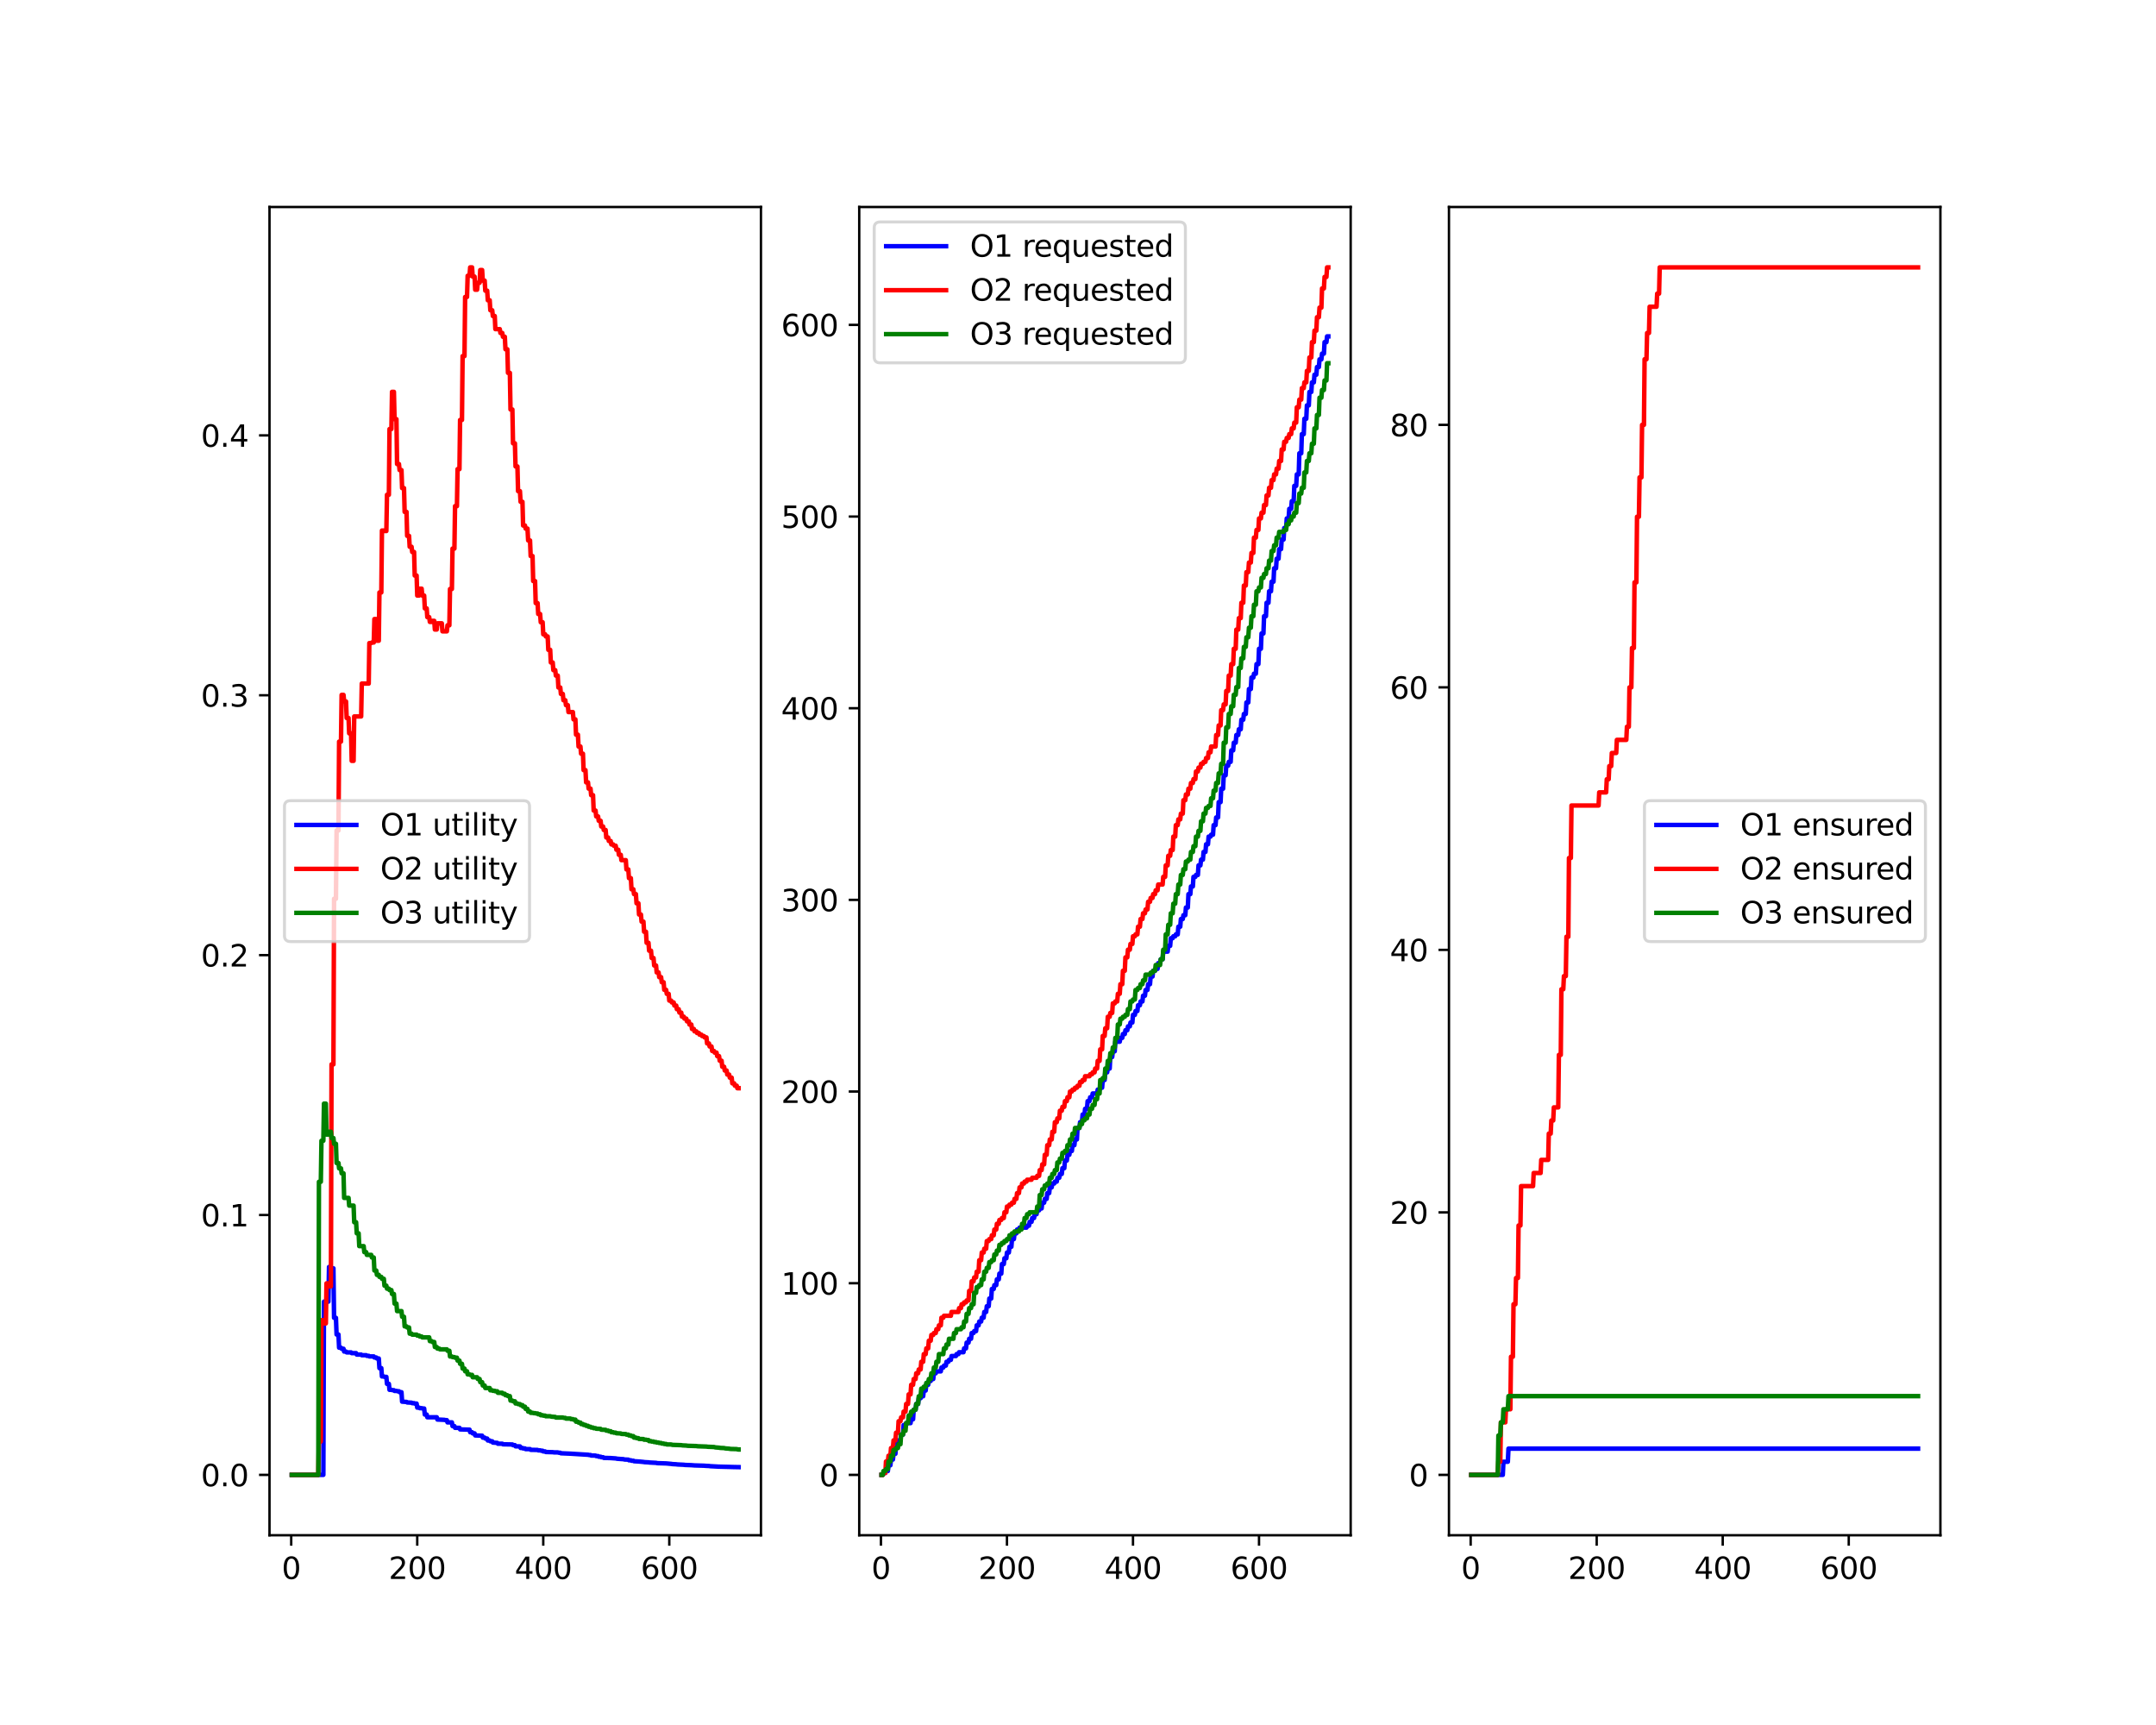 <?xml version="1.0" encoding="utf-8" standalone="no"?>
<!DOCTYPE svg PUBLIC "-//W3C//DTD SVG 1.1//EN"
  "http://www.w3.org/Graphics/SVG/1.1/DTD/svg11.dtd">
<svg xmlns:xlink="http://www.w3.org/1999/xlink" width="720pt" height="576pt" viewBox="0 0 720 576" xmlns="http://www.w3.org/2000/svg" version="1.1">
 <defs>
  <style type="text/css">*{stroke-linejoin: round; stroke-linecap: butt}</style>
 </defs>
 <g id="figure_1">
  <g id="patch_1">
   <path d="M 0 576 
L 720 576 
L 720 0 
L 0 0 
z
" style="fill: #ffffff"/>
  </g>
  <g id="axes_1">
   <g id="patch_2">
    <path d="M 90 512.64 
L 254.118 512.64 
L 254.118 69.12 
L 90 69.12 
z
" style="fill: #ffffff"/>
   </g>
   <g id="matplotlib.axis_1">
    <g id="xtick_1">
     <g id="line2d_1">
      <defs>
       <path id="mfa0aa524fc" d="M 0 0 
L 0 3.5 
" style="stroke: #000000; stroke-width: 0.8"/>
      </defs>
      <g>
       <use xlink:href="#mfa0aa524fc" x="97.249" y="512.64" style="stroke: #000000; stroke-width: 0.8"/>
      </g>
     </g>
     <g id="text_1">
      <!-- 0 -->
      <g transform="translate(94.068 527.238) scale(0.1 -0.1)">
       <defs>
        <path id="DejaVuSans-30" d="M 2034 4250 
Q 1547 4250 1301 3770 
Q 1056 3291 1056 2328 
Q 1056 1369 1301 889 
Q 1547 409 2034 409 
Q 2525 409 2770 889 
Q 3016 1369 3016 2328 
Q 3016 3291 2770 3770 
Q 2525 4250 2034 4250 
z
M 2034 4750 
Q 2819 4750 3233 4129 
Q 3647 3509 3647 2328 
Q 3647 1150 3233 529 
Q 2819 -91 2034 -91 
Q 1250 -91 836 529 
Q 422 1150 422 2328 
Q 422 3509 836 4129 
Q 1250 4750 2034 4750 
z
" transform="scale(0.016)"/>
       </defs>
       <use xlink:href="#DejaVuSans-30"/>
      </g>
     </g>
    </g>
    <g id="xtick_2">
     <g id="line2d_2">
      <g>
       <use xlink:href="#mfa0aa524fc" x="139.336" y="512.64" style="stroke: #000000; stroke-width: 0.8"/>
      </g>
     </g>
     <g id="text_2">
      <!-- 200 -->
      <g transform="translate(129.793 527.238) scale(0.1 -0.1)">
       <defs>
        <path id="DejaVuSans-32" d="M 1228 531 
L 3431 531 
L 3431 0 
L 469 0 
L 469 531 
Q 828 903 1448 1529 
Q 2069 2156 2228 2338 
Q 2531 2678 2651 2914 
Q 2772 3150 2772 3378 
Q 2772 3750 2511 3984 
Q 2250 4219 1831 4219 
Q 1534 4219 1204 4116 
Q 875 4013 500 3803 
L 500 4441 
Q 881 4594 1212 4672 
Q 1544 4750 1819 4750 
Q 2544 4750 2975 4387 
Q 3406 4025 3406 3419 
Q 3406 3131 3298 2873 
Q 3191 2616 2906 2266 
Q 2828 2175 2409 1742 
Q 1991 1309 1228 531 
z
" transform="scale(0.016)"/>
       </defs>
       <use xlink:href="#DejaVuSans-32"/>
       <use xlink:href="#DejaVuSans-30" x="63.623"/>
       <use xlink:href="#DejaVuSans-30" x="127.246"/>
      </g>
     </g>
    </g>
    <g id="xtick_3">
     <g id="line2d_3">
      <g>
       <use xlink:href="#mfa0aa524fc" x="181.423" y="512.64" style="stroke: #000000; stroke-width: 0.8"/>
      </g>
     </g>
     <g id="text_3">
      <!-- 400 -->
      <g transform="translate(171.879 527.238) scale(0.1 -0.1)">
       <defs>
        <path id="DejaVuSans-34" d="M 2419 4116 
L 825 1625 
L 2419 1625 
L 2419 4116 
z
M 2253 4666 
L 3047 4666 
L 3047 1625 
L 3713 1625 
L 3713 1100 
L 3047 1100 
L 3047 0 
L 2419 0 
L 2419 1100 
L 313 1100 
L 313 1709 
L 2253 4666 
z
" transform="scale(0.016)"/>
       </defs>
       <use xlink:href="#DejaVuSans-34"/>
       <use xlink:href="#DejaVuSans-30" x="63.623"/>
       <use xlink:href="#DejaVuSans-30" x="127.246"/>
      </g>
     </g>
    </g>
    <g id="xtick_4">
     <g id="line2d_4">
      <g>
       <use xlink:href="#mfa0aa524fc" x="223.51" y="512.64" style="stroke: #000000; stroke-width: 0.8"/>
      </g>
     </g>
     <g id="text_4">
      <!-- 600 -->
      <g transform="translate(213.966 527.238) scale(0.1 -0.1)">
       <defs>
        <path id="DejaVuSans-36" d="M 2113 2584 
Q 1688 2584 1439 2293 
Q 1191 2003 1191 1497 
Q 1191 994 1439 701 
Q 1688 409 2113 409 
Q 2538 409 2786 701 
Q 3034 994 3034 1497 
Q 3034 2003 2786 2293 
Q 2538 2584 2113 2584 
z
M 3366 4563 
L 3366 3988 
Q 3128 4100 2886 4159 
Q 2644 4219 2406 4219 
Q 1781 4219 1451 3797 
Q 1122 3375 1075 2522 
Q 1259 2794 1537 2939 
Q 1816 3084 2150 3084 
Q 2853 3084 3261 2657 
Q 3669 2231 3669 1497 
Q 3669 778 3244 343 
Q 2819 -91 2113 -91 
Q 1303 -91 875 529 
Q 447 1150 447 2328 
Q 447 3434 972 4092 
Q 1497 4750 2381 4750 
Q 2619 4750 2861 4703 
Q 3103 4656 3366 4563 
z
" transform="scale(0.016)"/>
       </defs>
       <use xlink:href="#DejaVuSans-36"/>
       <use xlink:href="#DejaVuSans-30" x="63.623"/>
       <use xlink:href="#DejaVuSans-30" x="127.246"/>
      </g>
     </g>
    </g>
   </g>
   <g id="matplotlib.axis_2">
    <g id="ytick_1">
     <g id="line2d_5">
      <defs>
       <path id="mee12ff9f49" d="M 0 0 
L -3.5 0 
" style="stroke: #000000; stroke-width: 0.8"/>
      </defs>
      <g>
       <use xlink:href="#mee12ff9f49" x="90" y="492.48" style="stroke: #000000; stroke-width: 0.8"/>
      </g>
     </g>
     <g id="text_5">
      <!-- 0.0 -->
      <g transform="translate(67.097 496.279) scale(0.1 -0.1)">
       <defs>
        <path id="DejaVuSans-2e" d="M 684 794 
L 1344 794 
L 1344 0 
L 684 0 
L 684 794 
z
" transform="scale(0.016)"/>
       </defs>
       <use xlink:href="#DejaVuSans-30"/>
       <use xlink:href="#DejaVuSans-2e" x="63.623"/>
       <use xlink:href="#DejaVuSans-30" x="95.41"/>
      </g>
     </g>
    </g>
    <g id="ytick_2">
     <g id="line2d_6">
      <g>
       <use xlink:href="#mee12ff9f49" x="90" y="405.706" style="stroke: #000000; stroke-width: 0.8"/>
      </g>
     </g>
     <g id="text_6">
      <!-- 0.1 -->
      <g transform="translate(67.097 409.505) scale(0.1 -0.1)">
       <defs>
        <path id="DejaVuSans-31" d="M 794 531 
L 1825 531 
L 1825 4091 
L 703 3866 
L 703 4441 
L 1819 4666 
L 2450 4666 
L 2450 531 
L 3481 531 
L 3481 0 
L 794 0 
L 794 531 
z
" transform="scale(0.016)"/>
       </defs>
       <use xlink:href="#DejaVuSans-30"/>
       <use xlink:href="#DejaVuSans-2e" x="63.623"/>
       <use xlink:href="#DejaVuSans-31" x="95.41"/>
      </g>
     </g>
    </g>
    <g id="ytick_3">
     <g id="line2d_7">
      <g>
       <use xlink:href="#mee12ff9f49" x="90" y="318.931" style="stroke: #000000; stroke-width: 0.8"/>
      </g>
     </g>
     <g id="text_7">
      <!-- 0.2 -->
      <g transform="translate(67.097 322.73) scale(0.1 -0.1)">
       <use xlink:href="#DejaVuSans-30"/>
       <use xlink:href="#DejaVuSans-2e" x="63.623"/>
       <use xlink:href="#DejaVuSans-32" x="95.41"/>
      </g>
     </g>
    </g>
    <g id="ytick_4">
     <g id="line2d_8">
      <g>
       <use xlink:href="#mee12ff9f49" x="90" y="232.157" style="stroke: #000000; stroke-width: 0.8"/>
      </g>
     </g>
     <g id="text_8">
      <!-- 0.3 -->
      <g transform="translate(67.097 235.956) scale(0.1 -0.1)">
       <defs>
        <path id="DejaVuSans-33" d="M 2597 2516 
Q 3050 2419 3304 2112 
Q 3559 1806 3559 1356 
Q 3559 666 3084 287 
Q 2609 -91 1734 -91 
Q 1441 -91 1130 -33 
Q 819 25 488 141 
L 488 750 
Q 750 597 1062 519 
Q 1375 441 1716 441 
Q 2309 441 2620 675 
Q 2931 909 2931 1356 
Q 2931 1769 2642 2001 
Q 2353 2234 1838 2234 
L 1294 2234 
L 1294 2753 
L 1863 2753 
Q 2328 2753 2575 2939 
Q 2822 3125 2822 3475 
Q 2822 3834 2567 4026 
Q 2313 4219 1838 4219 
Q 1578 4219 1281 4162 
Q 984 4106 628 3988 
L 628 4550 
Q 988 4650 1302 4700 
Q 1616 4750 1894 4750 
Q 2613 4750 3031 4423 
Q 3450 4097 3450 3541 
Q 3450 3153 3228 2886 
Q 3006 2619 2597 2516 
z
" transform="scale(0.016)"/>
       </defs>
       <use xlink:href="#DejaVuSans-30"/>
       <use xlink:href="#DejaVuSans-2e" x="63.623"/>
       <use xlink:href="#DejaVuSans-33" x="95.41"/>
      </g>
     </g>
    </g>
    <g id="ytick_5">
     <g id="line2d_9">
      <g>
       <use xlink:href="#mee12ff9f49" x="90" y="145.382" style="stroke: #000000; stroke-width: 0.8"/>
      </g>
     </g>
     <g id="text_9">
      <!-- 0.4 -->
      <g transform="translate(67.097 149.182) scale(0.1 -0.1)">
       <use xlink:href="#DejaVuSans-30"/>
       <use xlink:href="#DejaVuSans-2e" x="63.623"/>
       <use xlink:href="#DejaVuSans-34" x="95.41"/>
      </g>
     </g>
    </g>
   </g>
   <g id="line2d_10">
    <path d="M 97.46 492.48 
L 107.982 492.48 
L 108.192 434.63 
L 109.665 434.63 
L 109.876 423.06 
L 110.507 423.06 
L 110.717 423.505 
L 111.349 423.505 
L 111.559 440.034 
L 112.19 440.034 
L 112.401 445.611 
L 113.032 445.611 
L 113.242 450.011 
L 113.874 450.011 
L 114.084 450.367 
L 114.715 450.367 
L 114.926 451.302 
L 115.557 451.302 
L 115.768 451.576 
L 117.241 451.576 
L 117.451 451.834 
L 118.924 451.834 
L 119.135 452.307 
L 120.608 452.307 
L 120.818 452.524 
L 122.291 452.524 
L 122.502 452.73 
L 123.133 452.73 
L 123.343 452.925 
L 124.816 452.925 
L 125.027 453.286 
L 125.658 453.286 
L 125.869 453.615 
L 126.5 453.615 
L 126.71 456.828 
L 127.342 456.828 
L 127.552 459.611 
L 128.183 459.611 
L 128.394 459.757 
L 129.025 459.757 
L 129.235 462.088 
L 129.867 462.088 
L 130.077 464.076 
L 130.708 464.076 
L 131.129 464.204 
L 131.55 464.204 
L 131.761 464.445 
L 132.392 464.445 
L 132.813 464.559 
L 133.234 464.559 
L 133.444 464.874 
L 134.075 464.874 
L 134.286 468.032 
L 135.759 468.122 
L 135.969 468.294 
L 137.442 468.376 
L 137.653 468.532 
L 138.284 468.532 
L 138.495 468.677 
L 139.126 468.677 
L 139.336 470.019 
L 139.968 470.019 
L 140.178 470.21 
L 140.809 470.21 
L 141.23 470.328 
L 141.651 470.328 
L 141.862 472.337 
L 142.493 472.337 
L 142.703 473.239 
L 145.86 473.239 
L 146.07 474 
L 148.385 474.109 
L 148.806 474.212 
L 149.227 474.212 
L 149.437 474.95 
L 150.91 474.95 
L 151.121 476.196 
L 151.752 476.196 
L 151.962 476.767 
L 153.435 476.767 
L 153.646 477.294 
L 156.802 477.383 
L 157.013 478.24 
L 157.644 478.24 
L 157.855 478.622 
L 158.486 478.622 
L 158.696 479.311 
L 161.011 479.395 
L 161.221 480.038 
L 161.853 480.038 
L 162.063 480.352 
L 162.695 480.352 
L 162.905 481.002 
L 163.536 481.002 
L 163.747 481.267 
L 164.378 481.267 
L 164.588 481.69 
L 166.061 481.791 
L 166.272 482.081 
L 167.745 482.081 
L 167.955 482.267 
L 171.112 482.327 
L 171.322 482.561 
L 171.954 482.561 
L 172.164 482.945 
L 173.637 482.972 
L 173.848 483.489 
L 174.479 483.489 
L 174.689 483.648 
L 175.321 483.648 
L 175.531 483.871 
L 177.004 483.871 
L 177.214 484.112 
L 179.529 484.158 
L 179.74 484.293 
L 180.371 484.293 
L 180.792 484.424 
L 181.213 484.424 
L 181.423 484.651 
L 182.054 484.651 
L 182.265 484.843 
L 184.58 484.904 
L 185.001 484.963 
L 186.263 484.982 
L 186.684 485.091 
L 187.105 485.091 
L 187.315 485.264 
L 189.63 485.364 
L 190.472 485.399 
L 195.101 485.688 
L 196.364 485.762 
L 196.785 485.849 
L 197.206 485.849 
L 197.416 486.017 
L 198.889 486.046 
L 199.1 486.204 
L 199.731 486.204 
L 199.941 486.411 
L 200.573 486.411 
L 200.783 486.59 
L 201.414 486.59 
L 201.625 486.804 
L 203.94 486.869 
L 204.571 486.916 
L 205.623 486.986 
L 206.044 487.086 
L 207.307 487.182 
L 207.938 487.223 
L 208.148 487.223 
L 208.569 487.351 
L 209.832 487.399 
L 210.042 487.606 
L 210.674 487.606 
L 210.884 487.754 
L 211.515 487.754 
L 211.726 487.919 
L 213.199 488.009 
L 213.83 488.059 
L 214.882 488.165 
L 215.303 488.231 
L 216.566 488.296 
L 216.987 488.358 
L 219.091 488.465 
L 219.512 488.564 
L 222.458 488.656 
L 223.089 488.712 
L 224.141 488.809 
L 224.562 488.878 
L 225.825 488.945 
L 226.246 489.004 
L 228.35 489.103 
L 228.771 489.163 
L 230.875 489.24 
L 231.927 489.322 
L 235.084 489.416 
L 235.715 489.466 
L 236.767 489.513 
L 237.188 489.58 
L 239.293 489.691 
L 239.924 489.729 
L 243.501 489.818 
L 244.764 489.857 
L 246.658 489.894 
L 246.658 489.894 
" clip-path="url(#pa72bc31fac)" style="fill: none; stroke: #0000ff; stroke-width: 1.5; stroke-linecap: square"/>
   </g>
   <g id="line2d_11">
    <path d="M 97.46 492.48 
L 106.298 492.48 
L 106.509 481.355 
L 107.14 481.355 
L 107.35 440.829 
L 107.982 440.829 
L 108.192 441.897 
L 108.823 441.897 
L 109.034 428.529 
L 109.665 428.529 
L 109.876 429.526 
L 110.507 429.526 
L 110.717 355.406 
L 111.349 355.406 
L 111.559 300.109 
L 112.19 300.109 
L 112.401 277.32 
L 113.032 277.32 
L 113.242 247.634 
L 113.874 247.634 
L 114.084 232.039 
L 114.715 232.039 
L 114.926 234.223 
L 115.557 234.223 
L 115.768 239.748 
L 116.399 239.748 
L 116.609 244.866 
L 117.241 244.866 
L 117.451 254.06 
L 118.082 254.06 
L 118.293 239.227 
L 120.608 239.227 
L 120.818 228.252 
L 123.133 228.252 
L 123.343 214.733 
L 123.975 214.733 
L 124.185 214.542 
L 124.816 214.542 
L 125.027 206.714 
L 125.658 206.714 
L 125.869 213.945 
L 126.5 213.945 
L 126.71 197.829 
L 127.342 197.829 
L 127.552 177.156 
L 128.183 177.156 
L 128.394 177.316 
L 129.025 177.316 
L 129.235 165.21 
L 129.867 165.21 
L 130.077 143.262 
L 130.708 143.262 
L 130.919 130.844 
L 131.55 130.844 
L 131.761 139.959 
L 132.392 139.959 
L 132.602 154.944 
L 133.234 154.944 
L 133.444 156.966 
L 134.075 156.966 
L 134.286 162.98 
L 134.917 162.98 
L 135.128 170.926 
L 135.759 170.926 
L 135.969 178.925 
L 136.601 178.925 
L 136.811 182.571 
L 137.442 182.571 
L 137.653 184.317 
L 138.284 184.317 
L 138.495 192.174 
L 139.126 192.174 
L 139.336 198.861 
L 139.968 198.861 
L 140.178 196.568 
L 140.809 196.568 
L 141.02 198.861 
L 141.651 198.861 
L 141.862 203.148 
L 142.493 203.148 
L 142.703 206.066 
L 143.335 206.066 
L 143.545 207.659 
L 144.176 207.659 
L 144.387 207.311 
L 145.018 207.311 
L 145.228 210.204 
L 145.86 210.204 
L 146.07 208.138 
L 147.543 208.138 
L 147.754 210.808 
L 149.227 210.808 
L 149.437 208.794 
L 150.068 208.794 
L 150.279 196.674 
L 150.91 196.674 
L 151.121 183.181 
L 151.752 183.181 
L 151.962 169.007 
L 152.594 169.007 
L 152.804 156.64 
L 153.435 156.64 
L 153.646 140.233 
L 154.277 140.233 
L 154.488 118.906 
L 155.119 118.906 
L 155.329 99.162 
L 155.961 99.162 
L 156.171 92.087 
L 156.802 92.087 
L 157.013 89.28 
L 157.644 89.28 
L 157.855 92.357 
L 158.486 92.357 
L 158.696 96.735 
L 159.328 96.735 
L 159.538 94.426 
L 160.169 94.426 
L 160.38 90.172 
L 161.011 90.172 
L 161.221 93.699 
L 161.853 93.699 
L 162.063 97.059 
L 162.695 97.059 
L 162.905 100.262 
L 163.536 100.262 
L 163.747 103.594 
L 164.378 103.594 
L 164.588 105.52 
L 165.22 105.52 
L 165.43 109.895 
L 166.903 109.895 
L 167.114 111.186 
L 167.745 111.186 
L 167.955 112.453 
L 168.587 112.453 
L 168.797 116.616 
L 169.428 116.616 
L 169.639 124.501 
L 170.27 124.501 
L 170.481 136.732 
L 171.112 136.732 
L 171.322 148.027 
L 171.954 148.027 
L 172.164 155.746 
L 172.795 155.746 
L 173.006 163.995 
L 173.637 163.995 
L 173.848 167.557 
L 174.479 167.557 
L 174.689 175.473 
L 175.321 175.473 
L 175.531 176.506 
L 176.162 176.506 
L 176.373 180.462 
L 177.004 180.462 
L 177.214 185.673 
L 177.846 185.673 
L 178.056 194.017 
L 178.688 194.017 
L 178.898 201.385 
L 179.529 201.385 
L 179.74 205.014 
L 180.371 205.014 
L 180.581 207.77 
L 181.213 207.77 
L 181.423 211.8 
L 182.054 211.8 
L 182.265 212.514 
L 182.896 212.514 
L 183.107 216.985 
L 183.738 216.985 
L 183.948 221.205 
L 184.58 221.205 
L 184.79 223.76 
L 185.421 223.76 
L 185.632 225.589 
L 186.263 225.589 
L 186.474 229.559 
L 187.105 229.559 
L 187.315 231.713 
L 187.947 231.713 
L 188.157 233.813 
L 188.788 233.813 
L 188.999 235.464 
L 189.63 235.464 
L 189.841 237.772 
L 191.314 237.772 
L 191.524 240.202 
L 192.155 240.202 
L 192.366 245.316 
L 192.997 245.316 
L 193.207 249.273 
L 193.839 249.273 
L 194.049 251.667 
L 194.681 251.667 
L 194.891 257.15 
L 195.522 257.15 
L 195.733 261.242 
L 196.364 261.242 
L 196.574 263.325 
L 197.206 263.325 
L 197.416 265.515 
L 198.047 265.515 
L 198.258 270.654 
L 198.889 270.654 
L 199.1 272.612 
L 199.731 272.612 
L 199.941 274.07 
L 200.573 274.07 
L 200.783 275.98 
L 201.414 275.98 
L 201.625 277.14 
L 202.256 277.14 
L 202.467 279.657 
L 203.098 279.657 
L 203.308 280.816 
L 203.94 280.816 
L 204.15 281.957 
L 204.781 281.957 
L 204.992 282.405 
L 205.623 282.405 
L 205.834 283.728 
L 206.465 283.728 
L 206.675 285.426 
L 207.307 285.426 
L 207.517 287.215 
L 208.99 287.215 
L 209.2 290.309 
L 209.832 290.309 
L 210.042 293.218 
L 210.674 293.218 
L 210.884 296.941 
L 211.515 296.941 
L 211.726 298.549 
L 212.357 298.549 
L 212.567 301.613 
L 213.199 301.613 
L 213.409 305.368 
L 214.04 305.368 
L 214.251 307.736 
L 214.882 307.736 
L 215.093 311.116 
L 215.724 311.116 
L 215.934 314.815 
L 216.566 314.815 
L 216.776 317.447 
L 217.407 317.447 
L 217.618 319.889 
L 218.249 319.889 
L 218.46 322.387 
L 219.091 322.387 
L 219.301 324.705 
L 219.933 324.705 
L 220.143 326.282 
L 220.774 326.282 
L 220.985 327.983 
L 221.616 327.983 
L 221.827 330.515 
L 222.458 330.515 
L 222.668 331.865 
L 223.3 331.865 
L 223.51 334.11 
L 224.141 334.11 
L 224.352 334.729 
L 224.983 334.729 
L 225.193 335.762 
L 225.825 335.762 
L 226.035 336.984 
L 226.667 336.984 
L 226.877 338.111 
L 227.508 338.111 
L 227.719 339.467 
L 228.35 339.467 
L 228.56 340.134 
L 229.192 340.134 
L 229.402 341.037 
L 230.033 341.037 
L 230.244 342.102 
L 230.875 342.102 
L 231.086 343.592 
L 231.717 343.592 
L 231.927 344.378 
L 232.559 344.378 
L 232.769 344.935 
L 233.4 344.935 
L 233.611 345.485 
L 234.242 345.485 
L 234.453 345.948 
L 235.084 345.948 
L 235.294 346.398 
L 235.926 346.398 
L 236.136 348.414 
L 236.767 348.414 
L 236.978 349.43 
L 237.609 349.43 
L 237.82 350.933 
L 238.451 350.933 
L 238.661 351.487 
L 239.293 351.487 
L 239.503 352.649 
L 240.134 352.649 
L 240.345 354.191 
L 240.976 354.191 
L 241.186 356.197 
L 241.818 356.197 
L 242.028 357.458 
L 242.66 357.458 
L 242.87 358.806 
L 243.501 358.806 
L 243.712 359.844 
L 244.343 359.844 
L 244.553 361.739 
L 245.185 361.739 
L 245.395 362.518 
L 246.026 362.518 
L 246.237 363.371 
L 246.658 363.371 
L 246.658 363.371 
" clip-path="url(#pa72bc31fac)" style="fill: none; stroke: #ff0000; stroke-width: 1.5; stroke-linecap: square"/>
   </g>
   <g id="line2d_12">
    <path d="M 97.46 492.48 
L 106.298 492.48 
L 106.509 394.614 
L 107.14 394.614 
L 107.35 380.913 
L 107.982 380.913 
L 108.192 368.517 
L 108.823 368.517 
L 109.034 378.847 
L 109.665 378.847 
L 109.876 377.899 
L 110.507 377.899 
L 110.717 379.995 
L 111.349 379.995 
L 111.559 381.923 
L 112.19 381.923 
L 112.401 388.351 
L 113.032 388.351 
L 113.242 390.131 
L 113.874 390.131 
L 114.084 391.779 
L 114.715 391.779 
L 114.926 399.993 
L 116.399 399.993 
L 116.609 402.567 
L 118.082 402.567 
L 118.293 408.116 
L 118.924 408.116 
L 119.135 411.824 
L 119.766 411.824 
L 119.976 416.098 
L 121.449 416.098 
L 121.66 418.102 
L 122.291 418.102 
L 122.502 419.02 
L 123.975 419.02 
L 124.185 419.889 
L 124.816 419.889 
L 125.027 424.247 
L 125.658 424.247 
L 125.869 425.694 
L 126.5 425.694 
L 126.71 426.366 
L 127.342 426.366 
L 127.552 427.007 
L 128.183 427.007 
L 128.394 429.297 
L 129.025 429.297 
L 129.235 430.302 
L 129.867 430.302 
L 130.077 430.774 
L 130.708 430.774 
L 130.919 432.084 
L 131.55 432.084 
L 131.761 435.288 
L 132.392 435.288 
L 132.602 437.79 
L 134.075 437.79 
L 134.286 439.681 
L 134.917 439.681 
L 135.128 442.895 
L 135.759 442.895 
L 135.969 443.257 
L 136.601 443.257 
L 136.811 445.323 
L 137.442 445.323 
L 137.653 445.649 
L 139.126 445.649 
L 139.336 445.965 
L 139.968 445.965 
L 140.178 446.271 
L 140.809 446.271 
L 141.02 446.568 
L 143.335 446.568 
L 143.545 447.82 
L 144.176 447.82 
L 144.387 448.107 
L 145.018 448.107 
L 145.228 449.798 
L 145.86 449.798 
L 146.07 450.313 
L 146.702 450.313 
L 146.912 450.56 
L 149.227 450.56 
L 149.437 451.032 
L 150.068 451.032 
L 150.279 452.949 
L 150.91 452.949 
L 151.121 453.152 
L 151.752 453.152 
L 151.962 453.35 
L 152.594 453.35 
L 152.804 454.314 
L 153.435 454.314 
L 153.646 455.397 
L 154.277 455.397 
L 154.488 456.986 
L 155.119 456.986 
L 155.329 457.886 
L 155.961 457.886 
L 156.171 458.913 
L 156.802 458.913 
L 157.013 459.087 
L 157.644 459.087 
L 157.855 459.879 
L 159.328 459.879 
L 159.538 460.462 
L 160.169 460.462 
L 160.38 461.526 
L 161.011 461.526 
L 161.221 462.637 
L 161.853 462.637 
L 162.063 463.483 
L 163.536 463.483 
L 163.747 464.244 
L 164.378 464.244 
L 164.588 464.406 
L 165.22 464.406 
L 165.43 464.564 
L 166.061 464.564 
L 166.272 465.072 
L 167.745 465.072 
L 167.955 465.408 
L 168.587 465.408 
L 168.797 465.879 
L 169.428 465.879 
L 169.639 466.185 
L 170.27 466.185 
L 170.481 467.674 
L 171.112 467.674 
L 171.322 467.91 
L 171.954 467.91 
L 172.164 468.641 
L 172.795 468.641 
L 173.006 468.851 
L 173.637 468.851 
L 173.848 469.191 
L 174.479 469.191 
L 174.689 469.709 
L 175.321 469.709 
L 175.531 470.454 
L 176.162 470.454 
L 176.373 471.343 
L 177.004 471.343 
L 177.214 471.754 
L 177.846 471.754 
L 178.267 471.871 
L 178.688 471.871 
L 179.108 471.986 
L 179.529 471.986 
L 179.74 472.237 
L 180.371 472.237 
L 180.581 472.561 
L 181.213 472.561 
L 181.423 472.696 
L 182.054 472.696 
L 182.265 472.902 
L 183.738 472.902 
L 184.159 473.033 
L 185.421 473.133 
L 185.632 473.328 
L 187.947 473.328 
L 188.367 473.455 
L 188.788 473.455 
L 188.999 473.673 
L 190.472 473.673 
L 190.682 473.857 
L 191.314 473.857 
L 191.524 474.035 
L 192.155 474.035 
L 192.366 474.723 
L 192.997 474.723 
L 193.207 475.021 
L 193.839 475.021 
L 194.049 475.511 
L 194.681 475.511 
L 194.891 475.798 
L 195.522 475.798 
L 195.733 476.094 
L 196.364 476.094 
L 196.574 476.417 
L 197.206 476.417 
L 197.416 476.678 
L 198.047 476.678 
L 198.258 476.893 
L 198.889 476.893 
L 199.1 477.065 
L 200.573 477.126 
L 200.783 477.388 
L 202.256 477.445 
L 202.467 477.695 
L 203.098 477.695 
L 203.308 477.906 
L 203.94 477.906 
L 204.15 478.235 
L 204.781 478.235 
L 204.992 478.39 
L 205.623 478.39 
L 205.834 478.58 
L 207.307 478.648 
L 207.517 478.795 
L 208.99 478.861 
L 209.2 479.037 
L 209.832 479.037 
L 210.042 479.314 
L 210.674 479.314 
L 210.884 479.541 
L 211.515 479.541 
L 211.726 480.037 
L 212.357 480.037 
L 212.567 480.219 
L 213.199 480.219 
L 213.409 480.481 
L 214.882 480.523 
L 215.093 480.731 
L 215.724 480.731 
L 216.145 480.849 
L 216.566 480.849 
L 216.776 481.211 
L 217.407 481.211 
L 217.618 481.349 
L 218.249 481.349 
L 218.46 481.522 
L 219.091 481.522 
L 219.301 481.679 
L 219.933 481.679 
L 220.143 481.83 
L 220.774 481.83 
L 220.985 482.012 
L 221.616 482.012 
L 221.827 482.16 
L 222.458 482.16 
L 222.668 482.313 
L 224.141 482.335 
L 224.562 482.458 
L 227.508 482.56 
L 227.929 482.636 
L 229.192 482.693 
L 229.613 482.766 
L 232.559 482.856 
L 232.98 482.927 
L 235.926 483.029 
L 236.346 483.094 
L 238.451 483.176 
L 238.872 483.3 
L 240.134 483.404 
L 240.555 483.478 
L 241.818 483.531 
L 242.239 483.639 
L 243.501 483.732 
L 243.922 483.821 
L 246.026 483.876 
L 246.447 484.002 
L 246.658 484.002 
L 246.658 484.002 
" clip-path="url(#pa72bc31fac)" style="fill: none; stroke: #008000; stroke-width: 1.5; stroke-linecap: square"/>
   </g>
   <g id="patch_3">
    <path d="M 90 512.64 
L 90 69.12 
" style="fill: none; stroke: #000000; stroke-width: 0.8; stroke-linejoin: miter; stroke-linecap: square"/>
   </g>
   <g id="patch_4">
    <path d="M 254.118 512.64 
L 254.118 69.12 
" style="fill: none; stroke: #000000; stroke-width: 0.8; stroke-linejoin: miter; stroke-linecap: square"/>
   </g>
   <g id="patch_5">
    <path d="M 90 512.64 
L 254.118 512.64 
" style="fill: none; stroke: #000000; stroke-width: 0.8; stroke-linejoin: miter; stroke-linecap: square"/>
   </g>
   <g id="patch_6">
    <path d="M 90 69.12 
L 254.118 69.12 
" style="fill: none; stroke: #000000; stroke-width: 0.8; stroke-linejoin: miter; stroke-linecap: square"/>
   </g>
   <g id="legend_1">
    <g id="patch_7">
     <path d="M 97 314.397 
L 174.844 314.397 
Q 176.844 314.397 176.844 312.397 
L 176.844 269.363 
Q 176.844 267.363 174.844 267.363 
L 97 267.363 
Q 95 267.363 95 269.363 
L 95 312.397 
Q 95 314.397 97 314.397 
z
" style="fill: #ffffff; opacity: 0.8; stroke: #cccccc; stroke-linejoin: miter"/>
    </g>
    <g id="line2d_13">
     <path d="M 99 275.461 
L 109 275.461 
L 119 275.461 
" style="fill: none; stroke: #0000ff; stroke-width: 1.5; stroke-linecap: square"/>
    </g>
    <g id="text_10">
     <!-- O1 utility -->
     <g transform="translate(127 278.961) scale(0.1 -0.1)">
      <defs>
       <path id="DejaVuSans-4f" d="M 2522 4238 
Q 1834 4238 1429 3725 
Q 1025 3213 1025 2328 
Q 1025 1447 1429 934 
Q 1834 422 2522 422 
Q 3209 422 3611 934 
Q 4013 1447 4013 2328 
Q 4013 3213 3611 3725 
Q 3209 4238 2522 4238 
z
M 2522 4750 
Q 3503 4750 4090 4092 
Q 4678 3434 4678 2328 
Q 4678 1225 4090 567 
Q 3503 -91 2522 -91 
Q 1538 -91 948 565 
Q 359 1222 359 2328 
Q 359 3434 948 4092 
Q 1538 4750 2522 4750 
z
" transform="scale(0.016)"/>
       <path id="DejaVuSans-20" transform="scale(0.016)"/>
       <path id="DejaVuSans-75" d="M 544 1381 
L 544 3500 
L 1119 3500 
L 1119 1403 
Q 1119 906 1312 657 
Q 1506 409 1894 409 
Q 2359 409 2629 706 
Q 2900 1003 2900 1516 
L 2900 3500 
L 3475 3500 
L 3475 0 
L 2900 0 
L 2900 538 
Q 2691 219 2414 64 
Q 2138 -91 1772 -91 
Q 1169 -91 856 284 
Q 544 659 544 1381 
z
M 1991 3584 
L 1991 3584 
z
" transform="scale(0.016)"/>
       <path id="DejaVuSans-74" d="M 1172 4494 
L 1172 3500 
L 2356 3500 
L 2356 3053 
L 1172 3053 
L 1172 1153 
Q 1172 725 1289 603 
Q 1406 481 1766 481 
L 2356 481 
L 2356 0 
L 1766 0 
Q 1100 0 847 248 
Q 594 497 594 1153 
L 594 3053 
L 172 3053 
L 172 3500 
L 594 3500 
L 594 4494 
L 1172 4494 
z
" transform="scale(0.016)"/>
       <path id="DejaVuSans-69" d="M 603 3500 
L 1178 3500 
L 1178 0 
L 603 0 
L 603 3500 
z
M 603 4863 
L 1178 4863 
L 1178 4134 
L 603 4134 
L 603 4863 
z
" transform="scale(0.016)"/>
       <path id="DejaVuSans-6c" d="M 603 4863 
L 1178 4863 
L 1178 0 
L 603 0 
L 603 4863 
z
" transform="scale(0.016)"/>
       <path id="DejaVuSans-79" d="M 2059 -325 
Q 1816 -950 1584 -1140 
Q 1353 -1331 966 -1331 
L 506 -1331 
L 506 -850 
L 844 -850 
Q 1081 -850 1212 -737 
Q 1344 -625 1503 -206 
L 1606 56 
L 191 3500 
L 800 3500 
L 1894 763 
L 2988 3500 
L 3597 3500 
L 2059 -325 
z
" transform="scale(0.016)"/>
      </defs>
      <use xlink:href="#DejaVuSans-4f"/>
      <use xlink:href="#DejaVuSans-31" x="78.711"/>
      <use xlink:href="#DejaVuSans-20" x="142.334"/>
      <use xlink:href="#DejaVuSans-75" x="174.121"/>
      <use xlink:href="#DejaVuSans-74" x="237.5"/>
      <use xlink:href="#DejaVuSans-69" x="276.709"/>
      <use xlink:href="#DejaVuSans-6c" x="304.492"/>
      <use xlink:href="#DejaVuSans-69" x="332.275"/>
      <use xlink:href="#DejaVuSans-74" x="360.059"/>
      <use xlink:href="#DejaVuSans-79" x="399.268"/>
     </g>
    </g>
    <g id="line2d_14">
     <path d="M 99 290.139 
L 109 290.139 
L 119 290.139 
" style="fill: none; stroke: #ff0000; stroke-width: 1.5; stroke-linecap: square"/>
    </g>
    <g id="text_11">
     <!-- O2 utility -->
     <g transform="translate(127 293.639) scale(0.1 -0.1)">
      <use xlink:href="#DejaVuSans-4f"/>
      <use xlink:href="#DejaVuSans-32" x="78.711"/>
      <use xlink:href="#DejaVuSans-20" x="142.334"/>
      <use xlink:href="#DejaVuSans-75" x="174.121"/>
      <use xlink:href="#DejaVuSans-74" x="237.5"/>
      <use xlink:href="#DejaVuSans-69" x="276.709"/>
      <use xlink:href="#DejaVuSans-6c" x="304.492"/>
      <use xlink:href="#DejaVuSans-69" x="332.275"/>
      <use xlink:href="#DejaVuSans-74" x="360.059"/>
      <use xlink:href="#DejaVuSans-79" x="399.268"/>
     </g>
    </g>
    <g id="line2d_15">
     <path d="M 99 304.817 
L 109 304.817 
L 119 304.817 
" style="fill: none; stroke: #008000; stroke-width: 1.5; stroke-linecap: square"/>
    </g>
    <g id="text_12">
     <!-- O3 utility -->
     <g transform="translate(127 308.317) scale(0.1 -0.1)">
      <use xlink:href="#DejaVuSans-4f"/>
      <use xlink:href="#DejaVuSans-33" x="78.711"/>
      <use xlink:href="#DejaVuSans-20" x="142.334"/>
      <use xlink:href="#DejaVuSans-75" x="174.121"/>
      <use xlink:href="#DejaVuSans-74" x="237.5"/>
      <use xlink:href="#DejaVuSans-69" x="276.709"/>
      <use xlink:href="#DejaVuSans-6c" x="304.492"/>
      <use xlink:href="#DejaVuSans-69" x="332.275"/>
      <use xlink:href="#DejaVuSans-74" x="360.059"/>
      <use xlink:href="#DejaVuSans-79" x="399.268"/>
     </g>
    </g>
   </g>
  </g>
  <g id="axes_2">
   <g id="patch_8">
    <path d="M 286.941 512.64 
L 451.059 512.64 
L 451.059 69.12 
L 286.941 69.12 
z
" style="fill: #ffffff"/>
   </g>
   <g id="matplotlib.axis_3">
    <g id="xtick_5">
     <g id="line2d_16">
      <g>
       <use xlink:href="#mfa0aa524fc" x="294.191" y="512.64" style="stroke: #000000; stroke-width: 0.8"/>
      </g>
     </g>
     <g id="text_13">
      <!-- 0 -->
      <g transform="translate(291.009 527.238) scale(0.1 -0.1)">
       <use xlink:href="#DejaVuSans-30"/>
      </g>
     </g>
    </g>
    <g id="xtick_6">
     <g id="line2d_17">
      <g>
       <use xlink:href="#mfa0aa524fc" x="336.277" y="512.64" style="stroke: #000000; stroke-width: 0.8"/>
      </g>
     </g>
     <g id="text_14">
      <!-- 200 -->
      <g transform="translate(326.734 527.238) scale(0.1 -0.1)">
       <use xlink:href="#DejaVuSans-32"/>
       <use xlink:href="#DejaVuSans-30" x="63.623"/>
       <use xlink:href="#DejaVuSans-30" x="127.246"/>
      </g>
     </g>
    </g>
    <g id="xtick_7">
     <g id="line2d_18">
      <g>
       <use xlink:href="#mfa0aa524fc" x="378.364" y="512.64" style="stroke: #000000; stroke-width: 0.8"/>
      </g>
     </g>
     <g id="text_15">
      <!-- 400 -->
      <g transform="translate(368.821 527.238) scale(0.1 -0.1)">
       <use xlink:href="#DejaVuSans-34"/>
       <use xlink:href="#DejaVuSans-30" x="63.623"/>
       <use xlink:href="#DejaVuSans-30" x="127.246"/>
      </g>
     </g>
    </g>
    <g id="xtick_8">
     <g id="line2d_19">
      <g>
       <use xlink:href="#mfa0aa524fc" x="420.451" y="512.64" style="stroke: #000000; stroke-width: 0.8"/>
      </g>
     </g>
     <g id="text_16">
      <!-- 600 -->
      <g transform="translate(410.907 527.238) scale(0.1 -0.1)">
       <use xlink:href="#DejaVuSans-36"/>
       <use xlink:href="#DejaVuSans-30" x="63.623"/>
       <use xlink:href="#DejaVuSans-30" x="127.246"/>
      </g>
     </g>
    </g>
   </g>
   <g id="matplotlib.axis_4">
    <g id="ytick_6">
     <g id="line2d_20">
      <g>
       <use xlink:href="#mee12ff9f49" x="286.941" y="492.48" style="stroke: #000000; stroke-width: 0.8"/>
      </g>
     </g>
     <g id="text_17">
      <!-- 0 -->
      <g transform="translate(273.579 496.279) scale(0.1 -0.1)">
       <use xlink:href="#DejaVuSans-30"/>
      </g>
     </g>
    </g>
    <g id="ytick_7">
     <g id="line2d_21">
      <g>
       <use xlink:href="#mee12ff9f49" x="286.941" y="428.48" style="stroke: #000000; stroke-width: 0.8"/>
      </g>
     </g>
     <g id="text_18">
      <!-- 100 -->
      <g transform="translate(260.854 432.279) scale(0.1 -0.1)">
       <use xlink:href="#DejaVuSans-31"/>
       <use xlink:href="#DejaVuSans-30" x="63.623"/>
       <use xlink:href="#DejaVuSans-30" x="127.246"/>
      </g>
     </g>
    </g>
    <g id="ytick_8">
     <g id="line2d_22">
      <g>
       <use xlink:href="#mee12ff9f49" x="286.941" y="364.48" style="stroke: #000000; stroke-width: 0.8"/>
      </g>
     </g>
     <g id="text_19">
      <!-- 200 -->
      <g transform="translate(260.854 368.279) scale(0.1 -0.1)">
       <use xlink:href="#DejaVuSans-32"/>
       <use xlink:href="#DejaVuSans-30" x="63.623"/>
       <use xlink:href="#DejaVuSans-30" x="127.246"/>
      </g>
     </g>
    </g>
    <g id="ytick_9">
     <g id="line2d_23">
      <g>
       <use xlink:href="#mee12ff9f49" x="286.941" y="300.48" style="stroke: #000000; stroke-width: 0.8"/>
      </g>
     </g>
     <g id="text_20">
      <!-- 300 -->
      <g transform="translate(260.854 304.279) scale(0.1 -0.1)">
       <use xlink:href="#DejaVuSans-33"/>
       <use xlink:href="#DejaVuSans-30" x="63.623"/>
       <use xlink:href="#DejaVuSans-30" x="127.246"/>
      </g>
     </g>
    </g>
    <g id="ytick_10">
     <g id="line2d_24">
      <g>
       <use xlink:href="#mee12ff9f49" x="286.941" y="236.48" style="stroke: #000000; stroke-width: 0.8"/>
      </g>
     </g>
     <g id="text_21">
      <!-- 400 -->
      <g transform="translate(260.854 240.279) scale(0.1 -0.1)">
       <use xlink:href="#DejaVuSans-34"/>
       <use xlink:href="#DejaVuSans-30" x="63.623"/>
       <use xlink:href="#DejaVuSans-30" x="127.246"/>
      </g>
     </g>
    </g>
    <g id="ytick_11">
     <g id="line2d_25">
      <g>
       <use xlink:href="#mee12ff9f49" x="286.941" y="172.48" style="stroke: #000000; stroke-width: 0.8"/>
      </g>
     </g>
     <g id="text_22">
      <!-- 500 -->
      <g transform="translate(260.854 176.279) scale(0.1 -0.1)">
       <defs>
        <path id="DejaVuSans-35" d="M 691 4666 
L 3169 4666 
L 3169 4134 
L 1269 4134 
L 1269 2991 
Q 1406 3038 1543 3061 
Q 1681 3084 1819 3084 
Q 2600 3084 3056 2656 
Q 3513 2228 3513 1497 
Q 3513 744 3044 326 
Q 2575 -91 1722 -91 
Q 1428 -91 1123 -41 
Q 819 9 494 109 
L 494 744 
Q 775 591 1075 516 
Q 1375 441 1709 441 
Q 2250 441 2565 725 
Q 2881 1009 2881 1497 
Q 2881 1984 2565 2268 
Q 2250 2553 1709 2553 
Q 1456 2553 1204 2497 
Q 953 2441 691 2322 
L 691 4666 
z
" transform="scale(0.016)"/>
       </defs>
       <use xlink:href="#DejaVuSans-35"/>
       <use xlink:href="#DejaVuSans-30" x="63.623"/>
       <use xlink:href="#DejaVuSans-30" x="127.246"/>
      </g>
     </g>
    </g>
    <g id="ytick_12">
     <g id="line2d_26">
      <g>
       <use xlink:href="#mee12ff9f49" x="286.941" y="108.48" style="stroke: #000000; stroke-width: 0.8"/>
      </g>
     </g>
     <g id="text_23">
      <!-- 600 -->
      <g transform="translate(260.854 112.279) scale(0.1 -0.1)">
       <use xlink:href="#DejaVuSans-36"/>
       <use xlink:href="#DejaVuSans-30" x="63.623"/>
       <use xlink:href="#DejaVuSans-30" x="127.246"/>
      </g>
     </g>
    </g>
   </g>
   <g id="line2d_27">
    <path d="M 294.401 492.48 
L 294.822 492.48 
L 295.032 491.84 
L 295.664 491.84 
L 295.874 491.2 
L 296.505 491.2 
L 296.716 489.28 
L 297.347 489.28 
L 297.558 487.36 
L 298.189 487.36 
L 298.399 485.44 
L 299.031 485.44 
L 299.241 482.24 
L 299.872 482.24 
L 300.083 480.96 
L 300.714 480.96 
L 300.925 479.04 
L 301.556 479.04 
L 301.766 475.84 
L 302.398 475.84 
L 302.608 475.2 
L 304.081 475.2 
L 304.291 473.92 
L 304.923 473.92 
L 305.133 470.72 
L 305.765 470.72 
L 305.975 468.8 
L 306.606 468.8 
L 306.817 466.88 
L 307.448 466.88 
L 307.658 466.24 
L 308.29 466.24 
L 308.5 464.32 
L 309.131 464.32 
L 309.342 462.4 
L 309.973 462.4 
L 310.184 461.12 
L 310.815 461.12 
L 311.025 460.48 
L 311.657 460.48 
L 311.867 458.56 
L 312.498 458.56 
L 312.709 457.92 
L 314.182 457.92 
L 314.392 456.64 
L 315.024 456.64 
L 315.234 456 
L 315.865 456 
L 316.076 454.72 
L 316.707 454.72 
L 316.918 454.08 
L 317.549 454.08 
L 317.759 452.8 
L 319.232 452.8 
L 319.443 452.16 
L 320.074 452.16 
L 320.284 451.52 
L 321.758 451.52 
L 321.968 450.24 
L 322.599 450.24 
L 322.81 448.32 
L 323.441 448.32 
L 323.651 447.04 
L 324.283 447.04 
L 324.493 445.12 
L 325.124 445.12 
L 325.335 444.48 
L 325.966 444.48 
L 326.177 442.56 
L 326.808 442.56 
L 327.018 441.28 
L 327.65 441.28 
L 327.86 440 
L 328.491 440 
L 328.702 438.08 
L 329.333 438.08 
L 329.544 436.16 
L 330.175 436.16 
L 330.385 433.6 
L 331.017 433.6 
L 331.227 430.4 
L 331.858 430.4 
L 332.069 429.12 
L 332.7 429.12 
L 332.911 427.2 
L 333.542 427.2 
L 333.752 425.28 
L 334.384 425.28 
L 334.594 422.08 
L 335.225 422.08 
L 335.436 420.16 
L 336.067 420.16 
L 336.277 418.24 
L 336.909 418.24 
L 337.119 416.32 
L 337.751 416.32 
L 337.961 413.76 
L 338.592 413.76 
L 338.803 411.84 
L 339.434 411.84 
L 339.644 410.56 
L 340.276 410.56 
L 340.486 409.92 
L 342.801 409.92 
L 343.011 409.28 
L 343.643 409.28 
L 343.853 408 
L 344.484 408 
L 344.695 406.72 
L 345.326 406.72 
L 345.537 405.44 
L 346.168 405.44 
L 346.378 404.16 
L 347.01 404.16 
L 347.22 403.52 
L 347.851 403.52 
L 348.062 401.6 
L 348.693 401.6 
L 348.904 400.32 
L 349.535 400.32 
L 349.745 398.4 
L 350.377 398.4 
L 350.587 396.48 
L 351.218 396.48 
L 351.429 395.2 
L 352.06 395.2 
L 352.27 394.56 
L 352.902 394.56 
L 353.112 393.28 
L 353.744 393.28 
L 353.954 392 
L 354.585 392 
L 354.796 390.08 
L 355.427 390.08 
L 355.637 387.52 
L 356.269 387.52 
L 356.479 385.6 
L 357.11 385.6 
L 357.321 384.32 
L 357.952 384.32 
L 358.163 382.4 
L 358.794 382.4 
L 359.004 380.48 
L 359.636 380.48 
L 359.846 376.64 
L 360.477 376.64 
L 360.688 374.72 
L 361.319 374.72 
L 361.53 372.16 
L 362.161 372.16 
L 362.371 370.24 
L 363.003 370.24 
L 363.213 367.68 
L 363.844 367.68 
L 364.055 366.4 
L 364.686 366.4 
L 364.897 365.12 
L 366.37 365.12 
L 366.58 363.84 
L 367.211 363.84 
L 367.422 363.2 
L 368.053 363.2 
L 368.263 360.64 
L 368.895 360.64 
L 369.105 358.08 
L 369.737 358.08 
L 369.947 356.8 
L 370.578 356.8 
L 370.789 352.96 
L 371.42 352.96 
L 371.63 351.04 
L 372.262 351.04 
L 372.472 347.84 
L 373.945 347.84 
L 374.156 346.56 
L 374.787 346.56 
L 374.997 345.28 
L 375.629 345.28 
L 375.839 344 
L 376.47 344 
L 376.681 342.72 
L 377.312 342.72 
L 377.523 341.44 
L 378.154 341.44 
L 378.364 338.88 
L 378.996 338.88 
L 379.206 337.6 
L 379.837 337.6 
L 380.048 335.68 
L 380.679 335.68 
L 380.89 334.4 
L 381.521 334.4 
L 381.731 332.48 
L 382.363 332.48 
L 382.573 330.56 
L 383.204 330.56 
L 383.415 328.64 
L 384.046 328.64 
L 384.256 326.08 
L 384.888 326.08 
L 385.098 324.16 
L 385.73 324.16 
L 385.94 323.52 
L 386.571 323.52 
L 386.782 321.6 
L 387.413 321.6 
L 387.623 320.32 
L 388.255 320.32 
L 388.465 317.76 
L 389.938 317.76 
L 390.149 315.84 
L 390.78 315.84 
L 390.99 313.28 
L 391.622 313.28 
L 391.832 312.64 
L 392.463 312.64 
L 392.674 312 
L 393.305 312 
L 393.516 309.44 
L 394.147 309.44 
L 394.357 306.88 
L 394.989 306.88 
L 395.199 305.6 
L 395.83 305.6 
L 396.041 303.04 
L 396.672 303.04 
L 396.883 298.56 
L 397.514 298.56 
L 397.724 296 
L 398.356 296 
L 398.566 292.8 
L 399.197 292.8 
L 399.408 292.16 
L 400.039 292.16 
L 400.249 288.96 
L 400.881 288.96 
L 401.091 287.04 
L 401.723 287.04 
L 401.933 284.48 
L 402.564 284.48 
L 402.775 281.92 
L 403.406 281.92 
L 403.616 279.36 
L 404.248 279.36 
L 404.458 278.72 
L 405.089 278.72 
L 405.3 275.52 
L 405.931 275.52 
L 406.142 272.96 
L 406.773 272.96 
L 406.983 267.84 
L 407.615 267.84 
L 407.825 263.36 
L 408.456 263.36 
L 408.667 258.88 
L 409.298 258.88 
L 409.509 255.68 
L 410.14 255.68 
L 410.35 254.4 
L 410.982 254.4 
L 411.192 250.56 
L 411.823 250.56 
L 412.034 248 
L 412.665 248 
L 412.876 245.44 
L 413.507 245.44 
L 413.717 243.52 
L 414.349 243.52 
L 414.559 240.32 
L 415.19 240.32 
L 415.401 238.4 
L 416.032 238.4 
L 416.242 234.56 
L 416.874 234.56 
L 417.084 230.08 
L 417.716 230.08 
L 417.926 226.24 
L 418.557 226.24 
L 418.768 224.96 
L 419.399 224.96 
L 419.609 221.76 
L 420.241 221.76 
L 420.451 216.64 
L 421.082 216.64 
L 421.293 211.52 
L 421.924 211.52 
L 422.135 205.76 
L 422.766 205.76 
L 422.976 201.28 
L 423.608 201.28 
L 423.818 197.44 
L 424.449 197.44 
L 424.66 194.24 
L 425.291 194.24 
L 425.502 189.76 
L 426.133 189.76 
L 426.343 186.56 
L 426.975 186.56 
L 427.185 183.36 
L 427.816 183.36 
L 428.027 180.16 
L 428.658 180.16 
L 428.869 176.32 
L 429.5 176.32 
L 429.71 173.12 
L 430.342 173.12 
L 430.552 169.92 
L 431.183 169.92 
L 431.394 167.36 
L 432.025 167.36 
L 432.235 162.24 
L 432.867 162.24 
L 433.077 158.4 
L 433.709 158.4 
L 433.919 151.36 
L 434.55 151.36 
L 434.761 144.96 
L 435.392 144.96 
L 435.602 139.84 
L 436.234 139.84 
L 436.444 135.36 
L 437.075 135.36 
L 437.286 130.88 
L 437.917 130.88 
L 438.128 127.68 
L 438.759 127.68 
L 438.969 125.12 
L 439.601 125.12 
L 439.811 122.56 
L 440.442 122.56 
L 440.653 120 
L 441.284 120 
L 441.495 118.08 
L 442.126 118.08 
L 442.336 114.24 
L 442.968 114.24 
L 443.178 112.32 
L 443.599 112.32 
L 443.599 112.32 
" clip-path="url(#p362667f009)" style="fill: none; stroke: #0000ff; stroke-width: 1.5; stroke-linecap: square"/>
   </g>
   <g id="line2d_28">
    <path d="M 294.401 492.48 
L 294.822 492.48 
L 295.032 491.84 
L 295.664 491.84 
L 295.874 488 
L 296.505 488 
L 296.716 486.08 
L 297.347 486.08 
L 297.558 483.52 
L 298.189 483.52 
L 298.399 480.96 
L 299.031 480.96 
L 299.241 478.4 
L 299.872 478.4 
L 300.083 474.56 
L 300.714 474.56 
L 300.925 473.28 
L 301.556 473.28 
L 301.766 471.36 
L 302.398 471.36 
L 302.608 468.8 
L 303.239 468.8 
L 303.45 465.6 
L 304.081 465.6 
L 304.291 462.4 
L 304.923 462.4 
L 305.133 460.48 
L 305.765 460.48 
L 305.975 458.56 
L 306.606 458.56 
L 306.817 457.28 
L 307.448 457.28 
L 307.658 454.72 
L 308.29 454.72 
L 308.5 452.16 
L 309.131 452.16 
L 309.342 450.24 
L 309.973 450.24 
L 310.184 447.68 
L 310.815 447.68 
L 311.025 445.76 
L 311.657 445.76 
L 311.867 445.12 
L 312.498 445.12 
L 312.709 443.84 
L 313.34 443.84 
L 313.551 442.56 
L 314.182 442.56 
L 314.392 440 
L 315.024 440 
L 315.234 439.36 
L 317.549 439.36 
L 317.759 438.08 
L 320.074 438.08 
L 320.284 436.8 
L 320.916 436.8 
L 321.126 435.52 
L 321.758 435.52 
L 321.968 434.88 
L 322.599 434.88 
L 322.81 434.24 
L 323.441 434.24 
L 323.651 431.04 
L 324.283 431.04 
L 324.493 427.84 
L 325.124 427.84 
L 325.335 426.56 
L 325.966 426.56 
L 326.177 424.64 
L 326.808 424.64 
L 327.018 420.8 
L 327.65 420.8 
L 327.86 418.24 
L 328.491 418.24 
L 328.702 416.96 
L 329.333 416.96 
L 329.544 414.4 
L 330.175 414.4 
L 330.385 413.76 
L 331.017 413.76 
L 331.227 412.48 
L 331.858 412.48 
L 332.069 410.56 
L 332.7 410.56 
L 332.911 408.64 
L 333.542 408.64 
L 333.752 407.36 
L 334.384 407.36 
L 334.594 406.72 
L 335.225 406.72 
L 335.436 404.8 
L 336.067 404.8 
L 336.277 402.88 
L 336.909 402.88 
L 337.119 402.24 
L 337.751 402.24 
L 337.961 401.6 
L 338.592 401.6 
L 338.803 400.32 
L 339.434 400.32 
L 339.644 398.4 
L 340.276 398.4 
L 340.486 396.48 
L 341.117 396.48 
L 341.328 395.2 
L 341.959 395.2 
L 342.17 394.56 
L 342.801 394.56 
L 343.011 393.92 
L 344.484 393.92 
L 344.695 393.28 
L 346.168 393.28 
L 346.378 392.64 
L 347.01 392.64 
L 347.22 390.72 
L 347.851 390.72 
L 348.062 388.8 
L 348.693 388.8 
L 348.904 385.6 
L 349.535 385.6 
L 349.745 382.4 
L 350.377 382.4 
L 350.587 380.48 
L 351.218 380.48 
L 351.429 377.92 
L 352.06 377.92 
L 352.27 374.72 
L 352.902 374.72 
L 353.112 373.44 
L 353.744 373.44 
L 353.954 370.88 
L 354.585 370.88 
L 354.796 369.6 
L 355.427 369.6 
L 355.637 367.68 
L 356.269 367.68 
L 356.479 366.4 
L 357.11 366.4 
L 357.321 364.48 
L 357.952 364.48 
L 358.163 363.84 
L 358.794 363.84 
L 359.004 363.2 
L 359.636 363.2 
L 359.846 362.56 
L 360.477 362.56 
L 360.688 361.28 
L 361.319 361.28 
L 361.53 360.64 
L 362.161 360.64 
L 362.371 359.36 
L 363.844 359.36 
L 364.055 358.72 
L 364.686 358.72 
L 364.897 358.08 
L 365.528 358.08 
L 365.738 356.8 
L 366.37 356.8 
L 366.58 354.24 
L 367.211 354.24 
L 367.422 350.4 
L 368.053 350.4 
L 368.263 345.92 
L 368.895 345.92 
L 369.105 343.36 
L 369.737 343.36 
L 369.947 339.52 
L 370.578 339.52 
L 370.789 338.24 
L 371.42 338.24 
L 371.63 335.04 
L 372.262 335.04 
L 372.472 334.4 
L 373.103 334.4 
L 373.314 331.84 
L 373.945 331.84 
L 374.156 328.64 
L 374.787 328.64 
L 374.997 324.16 
L 375.629 324.16 
L 375.839 319.68 
L 376.47 319.68 
L 376.681 317.12 
L 377.312 317.12 
L 377.523 315.2 
L 378.154 315.2 
L 378.364 312.64 
L 378.996 312.64 
L 379.206 312 
L 379.837 312 
L 380.048 309.44 
L 380.679 309.44 
L 380.89 306.88 
L 381.521 306.88 
L 381.731 304.96 
L 382.363 304.96 
L 382.573 303.68 
L 383.204 303.68 
L 383.415 301.12 
L 384.046 301.12 
L 384.256 299.84 
L 384.888 299.84 
L 385.098 298.56 
L 385.73 298.56 
L 385.94 297.28 
L 386.571 297.28 
L 386.782 295.36 
L 388.255 295.36 
L 388.465 292.8 
L 389.096 292.8 
L 389.307 288.96 
L 389.938 288.96 
L 390.149 285.76 
L 390.78 285.76 
L 390.99 283.84 
L 391.622 283.84 
L 391.832 279.36 
L 392.463 279.36 
L 392.674 275.52 
L 393.305 275.52 
L 393.516 273.6 
L 394.147 273.6 
L 394.357 271.68 
L 394.989 271.68 
L 395.199 267.2 
L 395.83 267.2 
L 396.041 265.28 
L 396.672 265.28 
L 396.883 263.36 
L 397.514 263.36 
L 397.724 261.44 
L 398.356 261.44 
L 398.566 260.16 
L 399.197 260.16 
L 399.408 257.6 
L 400.039 257.6 
L 400.249 256.32 
L 400.881 256.32 
L 401.091 255.04 
L 401.723 255.04 
L 401.933 254.4 
L 402.564 254.4 
L 402.775 253.12 
L 403.406 253.12 
L 403.616 251.2 
L 404.248 251.2 
L 404.458 249.28 
L 405.931 249.28 
L 406.142 245.44 
L 406.773 245.44 
L 406.983 242.24 
L 407.615 242.24 
L 407.825 237.12 
L 408.456 237.12 
L 408.667 235.2 
L 409.298 235.2 
L 409.509 230.72 
L 410.14 230.72 
L 410.35 225.6 
L 410.982 225.6 
L 411.192 221.76 
L 411.823 221.76 
L 412.034 216.64 
L 412.665 216.64 
L 412.876 210.24 
L 413.507 210.24 
L 413.717 206.4 
L 414.349 206.4 
L 414.559 201.28 
L 415.19 201.28 
L 415.401 195.52 
L 416.032 195.52 
L 416.242 191.04 
L 416.874 191.04 
L 417.084 187.84 
L 417.716 187.84 
L 417.926 184.64 
L 418.557 184.64 
L 418.768 179.52 
L 419.399 179.52 
L 419.609 176.96 
L 420.241 176.96 
L 420.451 173.12 
L 421.082 173.12 
L 421.293 171.2 
L 421.924 171.2 
L 422.135 168.64 
L 422.766 168.64 
L 422.976 165.44 
L 423.608 165.44 
L 423.818 162.88 
L 424.449 162.88 
L 424.66 160.32 
L 425.291 160.32 
L 425.502 158.4 
L 426.133 158.4 
L 426.343 156.48 
L 426.975 156.48 
L 427.185 153.92 
L 427.816 153.92 
L 428.027 150.08 
L 428.658 150.08 
L 428.869 147.52 
L 429.5 147.52 
L 429.71 146.24 
L 430.342 146.24 
L 430.552 144.96 
L 431.183 144.96 
L 431.394 143.04 
L 432.025 143.04 
L 432.235 141.12 
L 432.867 141.12 
L 433.077 136 
L 433.709 136 
L 433.919 133.44 
L 434.55 133.44 
L 434.761 129.6 
L 435.392 129.6 
L 435.602 127.68 
L 436.234 127.68 
L 436.444 123.84 
L 437.075 123.84 
L 437.286 119.36 
L 437.917 119.36 
L 438.128 114.24 
L 438.759 114.24 
L 438.969 110.4 
L 439.601 110.4 
L 439.811 105.92 
L 440.442 105.92 
L 440.653 102.72 
L 441.284 102.72 
L 441.495 96.32 
L 442.126 96.32 
L 442.336 92.48 
L 442.968 92.48 
L 443.178 89.28 
L 443.599 89.28 
L 443.599 89.28 
" clip-path="url(#p362667f009)" style="fill: none; stroke: #ff0000; stroke-width: 1.5; stroke-linecap: square"/>
   </g>
   <g id="line2d_29">
    <path d="M 294.401 492.48 
L 294.822 492.48 
L 295.032 491.2 
L 295.664 491.2 
L 295.874 490.56 
L 296.505 490.56 
L 296.716 488 
L 297.347 488 
L 297.558 486.08 
L 298.189 486.08 
L 298.399 484.16 
L 299.031 484.16 
L 299.241 483.52 
L 299.872 483.52 
L 300.083 482.24 
L 300.714 482.24 
L 300.925 479.04 
L 301.556 479.04 
L 301.766 477.76 
L 302.398 477.76 
L 302.608 475.2 
L 303.239 475.2 
L 303.45 472.64 
L 304.081 472.64 
L 304.291 471.36 
L 304.923 471.36 
L 305.133 470.72 
L 305.765 470.72 
L 305.975 468.8 
L 306.606 468.8 
L 306.817 466.24 
L 307.448 466.24 
L 307.658 463.68 
L 308.29 463.68 
L 308.5 463.04 
L 309.131 463.04 
L 309.342 461.76 
L 309.973 461.76 
L 310.184 460.48 
L 310.815 460.48 
L 311.025 458.56 
L 311.657 458.56 
L 311.867 456.64 
L 312.498 456.64 
L 312.709 454.72 
L 313.34 454.72 
L 313.551 452.16 
L 315.024 452.16 
L 315.234 450.24 
L 315.865 450.24 
L 316.076 448.96 
L 316.707 448.96 
L 316.918 447.04 
L 318.391 447.04 
L 318.601 445.12 
L 319.232 445.12 
L 319.443 443.84 
L 320.916 443.84 
L 321.126 443.2 
L 321.758 443.2 
L 321.968 441.28 
L 322.599 441.28 
L 322.81 438.72 
L 323.441 438.72 
L 323.651 436.8 
L 324.283 436.8 
L 324.493 435.52 
L 325.124 435.52 
L 325.335 431.68 
L 325.966 431.68 
L 326.177 429.76 
L 326.808 429.76 
L 327.018 429.12 
L 327.65 429.12 
L 327.86 427.2 
L 328.491 427.2 
L 328.702 424.64 
L 329.333 424.64 
L 329.544 423.36 
L 330.175 423.36 
L 330.385 421.44 
L 331.017 421.44 
L 331.227 420.8 
L 331.858 420.8 
L 332.069 418.88 
L 332.7 418.88 
L 332.911 417.6 
L 333.542 417.6 
L 333.752 415.68 
L 334.384 415.68 
L 334.594 415.04 
L 335.225 415.04 
L 335.436 414.4 
L 336.067 414.4 
L 336.277 413.76 
L 336.909 413.76 
L 337.119 412.48 
L 337.751 412.48 
L 337.961 411.84 
L 338.592 411.84 
L 338.803 411.2 
L 340.276 411.2 
L 340.486 410.56 
L 341.117 410.56 
L 341.328 408.64 
L 341.959 408.64 
L 342.17 406.72 
L 342.801 406.72 
L 343.011 405.44 
L 343.643 405.44 
L 343.853 404.8 
L 346.168 404.8 
L 346.378 402.88 
L 347.01 402.88 
L 347.22 399.04 
L 347.851 399.04 
L 348.062 397.12 
L 348.693 397.12 
L 348.904 395.84 
L 349.535 395.84 
L 349.745 395.2 
L 350.377 395.2 
L 350.587 393.28 
L 351.218 393.28 
L 351.429 392 
L 352.06 392 
L 352.27 390.72 
L 352.902 390.72 
L 353.112 388.16 
L 353.744 388.16 
L 353.954 386.88 
L 354.585 386.88 
L 354.796 384.96 
L 355.427 384.96 
L 355.637 384.32 
L 356.269 384.32 
L 356.479 382.4 
L 357.11 382.4 
L 357.321 380.48 
L 357.952 380.48 
L 358.163 378.56 
L 358.794 378.56 
L 359.004 376.64 
L 360.477 376.64 
L 360.688 375.36 
L 361.319 375.36 
L 361.53 374.08 
L 362.161 374.08 
L 362.371 373.44 
L 363.003 373.44 
L 363.213 372.16 
L 363.844 372.16 
L 364.055 370.24 
L 364.686 370.24 
L 364.897 368.96 
L 365.528 368.96 
L 365.738 367.04 
L 366.37 367.04 
L 366.58 365.12 
L 367.211 365.12 
L 367.422 360.64 
L 368.053 360.64 
L 368.263 360 
L 368.895 360 
L 369.105 356.8 
L 369.737 356.8 
L 369.947 354.24 
L 370.578 354.24 
L 370.789 351.68 
L 371.42 351.68 
L 371.63 349.76 
L 372.262 349.76 
L 372.472 346.56 
L 373.103 346.56 
L 373.314 342.08 
L 373.945 342.08 
L 374.156 340.16 
L 374.787 340.16 
L 374.997 339.52 
L 375.629 339.52 
L 375.839 338.88 
L 376.47 338.88 
L 376.681 336.96 
L 377.312 336.96 
L 377.523 334.4 
L 378.154 334.4 
L 378.364 333.76 
L 378.996 333.76 
L 379.206 330.56 
L 379.837 330.56 
L 380.048 329.92 
L 380.679 329.92 
L 380.89 328.64 
L 381.521 328.64 
L 381.731 327.36 
L 382.363 327.36 
L 382.573 325.44 
L 384.046 325.44 
L 384.256 324.8 
L 384.888 324.8 
L 385.098 324.16 
L 385.73 324.16 
L 385.94 322.24 
L 387.413 322.24 
L 387.623 320.32 
L 388.255 320.32 
L 388.465 317.12 
L 389.096 317.12 
L 389.307 312 
L 389.938 312 
L 390.149 308.8 
L 390.78 308.8 
L 390.99 304.96 
L 391.622 304.96 
L 391.832 301.76 
L 392.463 301.76 
L 392.674 298.56 
L 393.305 298.56 
L 393.516 295.36 
L 394.147 295.36 
L 394.357 292.16 
L 394.989 292.16 
L 395.199 290.24 
L 395.83 290.24 
L 396.041 287.68 
L 396.672 287.68 
L 396.883 287.04 
L 397.514 287.04 
L 397.724 284.48 
L 398.356 284.48 
L 398.566 282.56 
L 399.197 282.56 
L 399.408 279.36 
L 400.039 279.36 
L 400.249 277.44 
L 400.881 277.44 
L 401.091 274.24 
L 401.723 274.24 
L 401.933 271.68 
L 402.564 271.68 
L 402.775 269.76 
L 403.406 269.76 
L 403.616 269.12 
L 404.248 269.12 
L 404.458 266.56 
L 405.089 266.56 
L 405.3 264 
L 405.931 264 
L 406.142 261.44 
L 406.773 261.44 
L 406.983 258.24 
L 407.615 258.24 
L 407.825 255.04 
L 408.456 255.04 
L 408.667 248 
L 409.298 248 
L 409.509 242.88 
L 410.14 242.88 
L 410.35 238.4 
L 410.982 238.4 
L 411.192 235.84 
L 411.823 235.84 
L 412.034 232 
L 412.665 232 
L 412.876 229.44 
L 413.507 229.44 
L 413.717 223.04 
L 414.349 223.04 
L 414.559 219.84 
L 415.19 219.84 
L 415.401 216 
L 416.032 216 
L 416.242 212.8 
L 416.874 212.8 
L 417.084 209.6 
L 417.716 209.6 
L 417.926 205.76 
L 418.557 205.76 
L 418.768 201.92 
L 419.399 201.92 
L 419.609 197.44 
L 420.241 197.44 
L 420.451 196.16 
L 421.082 196.16 
L 421.293 192.96 
L 421.924 192.96 
L 422.135 191.68 
L 422.766 191.68 
L 422.976 189.76 
L 423.608 189.76 
L 423.818 187.2 
L 424.449 187.2 
L 424.66 184 
L 425.291 184 
L 425.502 182.08 
L 426.133 182.08 
L 426.343 179.52 
L 426.975 179.52 
L 427.185 177.6 
L 428.658 177.6 
L 428.869 176.96 
L 429.5 176.96 
L 429.71 175.04 
L 430.342 175.04 
L 430.552 173.76 
L 431.183 173.76 
L 431.394 172.48 
L 432.025 172.48 
L 432.235 171.2 
L 432.867 171.2 
L 433.077 168 
L 433.709 168 
L 433.919 164.8 
L 434.55 164.8 
L 434.761 162.88 
L 435.392 162.88 
L 435.602 157.76 
L 436.234 157.76 
L 436.444 153.92 
L 437.075 153.92 
L 437.286 151.36 
L 437.917 151.36 
L 438.128 148.16 
L 438.759 148.16 
L 438.969 143.04 
L 439.601 143.04 
L 439.811 138.56 
L 440.442 138.56 
L 440.653 132.8 
L 441.284 132.8 
L 441.495 130.24 
L 442.126 130.24 
L 442.336 127.04 
L 442.968 127.04 
L 443.178 121.28 
L 443.599 121.28 
L 443.599 121.28 
" clip-path="url(#p362667f009)" style="fill: none; stroke: #008000; stroke-width: 1.5; stroke-linecap: square"/>
   </g>
   <g id="patch_9">
    <path d="M 286.941 512.64 
L 286.941 69.12 
" style="fill: none; stroke: #000000; stroke-width: 0.8; stroke-linejoin: miter; stroke-linecap: square"/>
   </g>
   <g id="patch_10">
    <path d="M 451.059 512.64 
L 451.059 69.12 
" style="fill: none; stroke: #000000; stroke-width: 0.8; stroke-linejoin: miter; stroke-linecap: square"/>
   </g>
   <g id="patch_11">
    <path d="M 286.941 512.64 
L 451.059 512.64 
" style="fill: none; stroke: #000000; stroke-width: 0.8; stroke-linejoin: miter; stroke-linecap: square"/>
   </g>
   <g id="patch_12">
    <path d="M 286.941 69.12 
L 451.059 69.12 
" style="fill: none; stroke: #000000; stroke-width: 0.8; stroke-linejoin: miter; stroke-linecap: square"/>
   </g>
   <g id="legend_2">
    <g id="patch_13">
     <path d="M 293.941 121.154 
L 393.863 121.154 
Q 395.863 121.154 395.863 119.154 
L 395.863 76.12 
Q 395.863 74.12 393.863 74.12 
L 293.941 74.12 
Q 291.941 74.12 291.941 76.12 
L 291.941 119.154 
Q 291.941 121.154 293.941 121.154 
z
" style="fill: #ffffff; opacity: 0.8; stroke: #cccccc; stroke-linejoin: miter"/>
    </g>
    <g id="line2d_30">
     <path d="M 295.941 82.218 
L 305.941 82.218 
L 315.941 82.218 
" style="fill: none; stroke: #0000ff; stroke-width: 1.5; stroke-linecap: square"/>
    </g>
    <g id="text_24">
     <!-- O1 requested -->
     <g transform="translate(323.941 85.718) scale(0.1 -0.1)">
      <defs>
       <path id="DejaVuSans-72" d="M 2631 2963 
Q 2534 3019 2420 3045 
Q 2306 3072 2169 3072 
Q 1681 3072 1420 2755 
Q 1159 2438 1159 1844 
L 1159 0 
L 581 0 
L 581 3500 
L 1159 3500 
L 1159 2956 
Q 1341 3275 1631 3429 
Q 1922 3584 2338 3584 
Q 2397 3584 2469 3576 
Q 2541 3569 2628 3553 
L 2631 2963 
z
" transform="scale(0.016)"/>
       <path id="DejaVuSans-65" d="M 3597 1894 
L 3597 1613 
L 953 1613 
Q 991 1019 1311 708 
Q 1631 397 2203 397 
Q 2534 397 2845 478 
Q 3156 559 3463 722 
L 3463 178 
Q 3153 47 2828 -22 
Q 2503 -91 2169 -91 
Q 1331 -91 842 396 
Q 353 884 353 1716 
Q 353 2575 817 3079 
Q 1281 3584 2069 3584 
Q 2775 3584 3186 3129 
Q 3597 2675 3597 1894 
z
M 3022 2063 
Q 3016 2534 2758 2815 
Q 2500 3097 2075 3097 
Q 1594 3097 1305 2825 
Q 1016 2553 972 2059 
L 3022 2063 
z
" transform="scale(0.016)"/>
       <path id="DejaVuSans-71" d="M 947 1747 
Q 947 1113 1208 752 
Q 1469 391 1925 391 
Q 2381 391 2643 752 
Q 2906 1113 2906 1747 
Q 2906 2381 2643 2742 
Q 2381 3103 1925 3103 
Q 1469 3103 1208 2742 
Q 947 2381 947 1747 
z
M 2906 525 
Q 2725 213 2448 61 
Q 2172 -91 1784 -91 
Q 1150 -91 751 415 
Q 353 922 353 1747 
Q 353 2572 751 3078 
Q 1150 3584 1784 3584 
Q 2172 3584 2448 3432 
Q 2725 3281 2906 2969 
L 2906 3500 
L 3481 3500 
L 3481 -1331 
L 2906 -1331 
L 2906 525 
z
" transform="scale(0.016)"/>
       <path id="DejaVuSans-73" d="M 2834 3397 
L 2834 2853 
Q 2591 2978 2328 3040 
Q 2066 3103 1784 3103 
Q 1356 3103 1142 2972 
Q 928 2841 928 2578 
Q 928 2378 1081 2264 
Q 1234 2150 1697 2047 
L 1894 2003 
Q 2506 1872 2764 1633 
Q 3022 1394 3022 966 
Q 3022 478 2636 193 
Q 2250 -91 1575 -91 
Q 1294 -91 989 -36 
Q 684 19 347 128 
L 347 722 
Q 666 556 975 473 
Q 1284 391 1588 391 
Q 1994 391 2212 530 
Q 2431 669 2431 922 
Q 2431 1156 2273 1281 
Q 2116 1406 1581 1522 
L 1381 1569 
Q 847 1681 609 1914 
Q 372 2147 372 2553 
Q 372 3047 722 3315 
Q 1072 3584 1716 3584 
Q 2034 3584 2315 3537 
Q 2597 3491 2834 3397 
z
" transform="scale(0.016)"/>
       <path id="DejaVuSans-64" d="M 2906 2969 
L 2906 4863 
L 3481 4863 
L 3481 0 
L 2906 0 
L 2906 525 
Q 2725 213 2448 61 
Q 2172 -91 1784 -91 
Q 1150 -91 751 415 
Q 353 922 353 1747 
Q 353 2572 751 3078 
Q 1150 3584 1784 3584 
Q 2172 3584 2448 3432 
Q 2725 3281 2906 2969 
z
M 947 1747 
Q 947 1113 1208 752 
Q 1469 391 1925 391 
Q 2381 391 2643 752 
Q 2906 1113 2906 1747 
Q 2906 2381 2643 2742 
Q 2381 3103 1925 3103 
Q 1469 3103 1208 2742 
Q 947 2381 947 1747 
z
" transform="scale(0.016)"/>
      </defs>
      <use xlink:href="#DejaVuSans-4f"/>
      <use xlink:href="#DejaVuSans-31" x="78.711"/>
      <use xlink:href="#DejaVuSans-20" x="142.334"/>
      <use xlink:href="#DejaVuSans-72" x="174.121"/>
      <use xlink:href="#DejaVuSans-65" x="212.984"/>
      <use xlink:href="#DejaVuSans-71" x="274.508"/>
      <use xlink:href="#DejaVuSans-75" x="337.984"/>
      <use xlink:href="#DejaVuSans-65" x="401.363"/>
      <use xlink:href="#DejaVuSans-73" x="462.887"/>
      <use xlink:href="#DejaVuSans-74" x="514.986"/>
      <use xlink:href="#DejaVuSans-65" x="554.195"/>
      <use xlink:href="#DejaVuSans-64" x="615.719"/>
     </g>
    </g>
    <g id="line2d_31">
     <path d="M 295.941 96.897 
L 305.941 96.897 
L 315.941 96.897 
" style="fill: none; stroke: #ff0000; stroke-width: 1.5; stroke-linecap: square"/>
    </g>
    <g id="text_25">
     <!-- O2 requested -->
     <g transform="translate(323.941 100.397) scale(0.1 -0.1)">
      <use xlink:href="#DejaVuSans-4f"/>
      <use xlink:href="#DejaVuSans-32" x="78.711"/>
      <use xlink:href="#DejaVuSans-20" x="142.334"/>
      <use xlink:href="#DejaVuSans-72" x="174.121"/>
      <use xlink:href="#DejaVuSans-65" x="212.984"/>
      <use xlink:href="#DejaVuSans-71" x="274.508"/>
      <use xlink:href="#DejaVuSans-75" x="337.984"/>
      <use xlink:href="#DejaVuSans-65" x="401.363"/>
      <use xlink:href="#DejaVuSans-73" x="462.887"/>
      <use xlink:href="#DejaVuSans-74" x="514.986"/>
      <use xlink:href="#DejaVuSans-65" x="554.195"/>
      <use xlink:href="#DejaVuSans-64" x="615.719"/>
     </g>
    </g>
    <g id="line2d_32">
     <path d="M 295.941 111.575 
L 305.941 111.575 
L 315.941 111.575 
" style="fill: none; stroke: #008000; stroke-width: 1.5; stroke-linecap: square"/>
    </g>
    <g id="text_26">
     <!-- O3 requested -->
     <g transform="translate(323.941 115.075) scale(0.1 -0.1)">
      <use xlink:href="#DejaVuSans-4f"/>
      <use xlink:href="#DejaVuSans-33" x="78.711"/>
      <use xlink:href="#DejaVuSans-20" x="142.334"/>
      <use xlink:href="#DejaVuSans-72" x="174.121"/>
      <use xlink:href="#DejaVuSans-65" x="212.984"/>
      <use xlink:href="#DejaVuSans-71" x="274.508"/>
      <use xlink:href="#DejaVuSans-75" x="337.984"/>
      <use xlink:href="#DejaVuSans-65" x="401.363"/>
      <use xlink:href="#DejaVuSans-73" x="462.887"/>
      <use xlink:href="#DejaVuSans-74" x="514.986"/>
      <use xlink:href="#DejaVuSans-65" x="554.195"/>
      <use xlink:href="#DejaVuSans-64" x="615.719"/>
     </g>
    </g>
   </g>
  </g>
  <g id="axes_3">
   <g id="patch_14">
    <path d="M 483.882 512.64 
L 648 512.64 
L 648 69.12 
L 483.882 69.12 
z
" style="fill: #ffffff"/>
   </g>
   <g id="matplotlib.axis_5">
    <g id="xtick_9">
     <g id="line2d_33">
      <g>
       <use xlink:href="#mfa0aa524fc" x="491.132" y="512.64" style="stroke: #000000; stroke-width: 0.8"/>
      </g>
     </g>
     <g id="text_27">
      <!-- 0 -->
      <g transform="translate(487.951 527.238) scale(0.1 -0.1)">
       <use xlink:href="#DejaVuSans-30"/>
      </g>
     </g>
    </g>
    <g id="xtick_10">
     <g id="line2d_34">
      <g>
       <use xlink:href="#mfa0aa524fc" x="533.219" y="512.64" style="stroke: #000000; stroke-width: 0.8"/>
      </g>
     </g>
     <g id="text_28">
      <!-- 200 -->
      <g transform="translate(523.675 527.238) scale(0.1 -0.1)">
       <use xlink:href="#DejaVuSans-32"/>
       <use xlink:href="#DejaVuSans-30" x="63.623"/>
       <use xlink:href="#DejaVuSans-30" x="127.246"/>
      </g>
     </g>
    </g>
    <g id="xtick_11">
     <g id="line2d_35">
      <g>
       <use xlink:href="#mfa0aa524fc" x="575.305" y="512.64" style="stroke: #000000; stroke-width: 0.8"/>
      </g>
     </g>
     <g id="text_29">
      <!-- 400 -->
      <g transform="translate(565.762 527.238) scale(0.1 -0.1)">
       <use xlink:href="#DejaVuSans-34"/>
       <use xlink:href="#DejaVuSans-30" x="63.623"/>
       <use xlink:href="#DejaVuSans-30" x="127.246"/>
      </g>
     </g>
    </g>
    <g id="xtick_12">
     <g id="line2d_36">
      <g>
       <use xlink:href="#mfa0aa524fc" x="617.392" y="512.64" style="stroke: #000000; stroke-width: 0.8"/>
      </g>
     </g>
     <g id="text_30">
      <!-- 600 -->
      <g transform="translate(607.849 527.238) scale(0.1 -0.1)">
       <use xlink:href="#DejaVuSans-36"/>
       <use xlink:href="#DejaVuSans-30" x="63.623"/>
       <use xlink:href="#DejaVuSans-30" x="127.246"/>
      </g>
     </g>
    </g>
   </g>
   <g id="matplotlib.axis_6">
    <g id="ytick_13">
     <g id="line2d_37">
      <g>
       <use xlink:href="#mee12ff9f49" x="483.882" y="492.48" style="stroke: #000000; stroke-width: 0.8"/>
      </g>
     </g>
     <g id="text_31">
      <!-- 0 -->
      <g transform="translate(470.52 496.279) scale(0.1 -0.1)">
       <use xlink:href="#DejaVuSans-30"/>
      </g>
     </g>
    </g>
    <g id="ytick_14">
     <g id="line2d_38">
      <g>
       <use xlink:href="#mee12ff9f49" x="483.882" y="404.828" style="stroke: #000000; stroke-width: 0.8"/>
      </g>
     </g>
     <g id="text_32">
      <!-- 20 -->
      <g transform="translate(464.157 408.627) scale(0.1 -0.1)">
       <use xlink:href="#DejaVuSans-32"/>
       <use xlink:href="#DejaVuSans-30" x="63.623"/>
      </g>
     </g>
    </g>
    <g id="ytick_15">
     <g id="line2d_39">
      <g>
       <use xlink:href="#mee12ff9f49" x="483.882" y="317.176" style="stroke: #000000; stroke-width: 0.8"/>
      </g>
     </g>
     <g id="text_33">
      <!-- 40 -->
      <g transform="translate(464.157 320.975) scale(0.1 -0.1)">
       <use xlink:href="#DejaVuSans-34"/>
       <use xlink:href="#DejaVuSans-30" x="63.623"/>
      </g>
     </g>
    </g>
    <g id="ytick_16">
     <g id="line2d_40">
      <g>
       <use xlink:href="#mee12ff9f49" x="483.882" y="229.523" style="stroke: #000000; stroke-width: 0.8"/>
      </g>
     </g>
     <g id="text_34">
      <!-- 60 -->
      <g transform="translate(464.157 233.323) scale(0.1 -0.1)">
       <use xlink:href="#DejaVuSans-36"/>
       <use xlink:href="#DejaVuSans-30" x="63.623"/>
      </g>
     </g>
    </g>
    <g id="ytick_17">
     <g id="line2d_41">
      <g>
       <use xlink:href="#mee12ff9f49" x="483.882" y="141.871" style="stroke: #000000; stroke-width: 0.8"/>
      </g>
     </g>
     <g id="text_35">
      <!-- 80 -->
      <g transform="translate(464.157 145.671) scale(0.1 -0.1)">
       <defs>
        <path id="DejaVuSans-38" d="M 2034 2216 
Q 1584 2216 1326 1975 
Q 1069 1734 1069 1313 
Q 1069 891 1326 650 
Q 1584 409 2034 409 
Q 2484 409 2743 651 
Q 3003 894 3003 1313 
Q 3003 1734 2745 1975 
Q 2488 2216 2034 2216 
z
M 1403 2484 
Q 997 2584 770 2862 
Q 544 3141 544 3541 
Q 544 4100 942 4425 
Q 1341 4750 2034 4750 
Q 2731 4750 3128 4425 
Q 3525 4100 3525 3541 
Q 3525 3141 3298 2862 
Q 3072 2584 2669 2484 
Q 3125 2378 3379 2068 
Q 3634 1759 3634 1313 
Q 3634 634 3220 271 
Q 2806 -91 2034 -91 
Q 1263 -91 848 271 
Q 434 634 434 1313 
Q 434 1759 690 2068 
Q 947 2378 1403 2484 
z
M 1172 3481 
Q 1172 3119 1398 2916 
Q 1625 2713 2034 2713 
Q 2441 2713 2670 2916 
Q 2900 3119 2900 3481 
Q 2900 3844 2670 4047 
Q 2441 4250 2034 4250 
Q 1625 4250 1398 4047 
Q 1172 3844 1172 3481 
z
" transform="scale(0.016)"/>
       </defs>
       <use xlink:href="#DejaVuSans-38"/>
       <use xlink:href="#DejaVuSans-30" x="63.623"/>
      </g>
     </g>
    </g>
   </g>
   <g id="line2d_42">
    <path d="M 491.342 492.48 
L 501.864 492.48 
L 502.074 488.097 
L 503.547 488.097 
L 503.758 483.715 
L 640.54 483.715 
L 640.54 483.715 
" clip-path="url(#p65f2ebcff8)" style="fill: none; stroke: #0000ff; stroke-width: 1.5; stroke-linecap: square"/>
   </g>
   <g id="line2d_43">
    <path d="M 491.342 492.48 
L 500.18 492.48 
L 500.391 488.097 
L 501.022 488.097 
L 501.233 474.95 
L 502.706 474.95 
L 502.916 470.567 
L 504.389 470.567 
L 504.6 453.037 
L 505.231 453.037 
L 505.441 435.506 
L 506.073 435.506 
L 506.283 426.741 
L 506.914 426.741 
L 507.125 409.21 
L 507.756 409.21 
L 507.967 396.063 
L 511.965 396.063 
L 512.175 391.68 
L 514.49 391.68 
L 514.7 387.297 
L 517.015 387.297 
L 517.226 378.532 
L 517.857 378.532 
L 518.067 374.15 
L 518.699 374.15 
L 518.909 369.767 
L 520.382 369.767 
L 520.593 352.237 
L 521.224 352.237 
L 521.434 330.323 
L 522.066 330.323 
L 522.276 325.941 
L 522.907 325.941 
L 523.118 312.793 
L 523.749 312.793 
L 523.96 286.497 
L 524.591 286.497 
L 524.801 268.967 
L 533.85 268.967 
L 534.06 264.584 
L 536.375 264.584 
L 536.586 260.202 
L 537.217 260.202 
L 537.427 255.819 
L 538.059 255.819 
L 538.269 251.437 
L 539.742 251.437 
L 539.953 247.054 
L 543.109 247.054 
L 543.319 242.671 
L 543.951 242.671 
L 544.161 229.523 
L 544.793 229.523 
L 545.003 216.376 
L 545.634 216.376 
L 545.845 194.463 
L 546.476 194.463 
L 546.686 172.55 
L 547.318 172.55 
L 547.528 159.402 
L 548.159 159.402 
L 548.37 141.871 
L 549.001 141.871 
L 549.212 119.958 
L 549.843 119.958 
L 550.053 111.193 
L 550.685 111.193 
L 550.895 102.428 
L 553.21 102.428 
L 553.42 98.045 
L 554.052 98.045 
L 554.262 89.28 
L 640.54 89.28 
L 640.54 89.28 
" clip-path="url(#p65f2ebcff8)" style="fill: none; stroke: #ff0000; stroke-width: 1.5; stroke-linecap: square"/>
   </g>
   <g id="line2d_44">
    <path d="M 491.342 492.48 
L 500.18 492.48 
L 500.391 479.332 
L 501.022 479.332 
L 501.233 474.95 
L 501.864 474.95 
L 502.074 470.567 
L 503.547 470.567 
L 503.758 466.184 
L 640.54 466.184 
L 640.54 466.184 
" clip-path="url(#p65f2ebcff8)" style="fill: none; stroke: #008000; stroke-width: 1.5; stroke-linecap: square"/>
   </g>
   <g id="patch_15">
    <path d="M 483.882 512.64 
L 483.882 69.12 
" style="fill: none; stroke: #000000; stroke-width: 0.8; stroke-linejoin: miter; stroke-linecap: square"/>
   </g>
   <g id="patch_16">
    <path d="M 648 512.64 
L 648 69.12 
" style="fill: none; stroke: #000000; stroke-width: 0.8; stroke-linejoin: miter; stroke-linecap: square"/>
   </g>
   <g id="patch_17">
    <path d="M 483.882 512.64 
L 648 512.64 
" style="fill: none; stroke: #000000; stroke-width: 0.8; stroke-linejoin: miter; stroke-linecap: square"/>
   </g>
   <g id="patch_18">
    <path d="M 483.882 69.12 
L 648 69.12 
" style="fill: none; stroke: #000000; stroke-width: 0.8; stroke-linejoin: miter; stroke-linecap: square"/>
   </g>
   <g id="legend_3">
    <g id="patch_19">
     <path d="M 551.163 314.397 
L 641 314.397 
Q 643 314.397 643 312.397 
L 643 269.363 
Q 643 267.363 641 267.363 
L 551.163 267.363 
Q 549.163 267.363 549.163 269.363 
L 549.163 312.397 
Q 549.163 314.397 551.163 314.397 
z
" style="fill: #ffffff; opacity: 0.8; stroke: #cccccc; stroke-linejoin: miter"/>
    </g>
    <g id="line2d_45">
     <path d="M 553.163 275.461 
L 563.163 275.461 
L 573.163 275.461 
" style="fill: none; stroke: #0000ff; stroke-width: 1.5; stroke-linecap: square"/>
    </g>
    <g id="text_36">
     <!-- O1 ensured -->
     <g transform="translate(581.163 278.961) scale(0.1 -0.1)">
      <defs>
       <path id="DejaVuSans-6e" d="M 3513 2113 
L 3513 0 
L 2938 0 
L 2938 2094 
Q 2938 2591 2744 2837 
Q 2550 3084 2163 3084 
Q 1697 3084 1428 2787 
Q 1159 2491 1159 1978 
L 1159 0 
L 581 0 
L 581 3500 
L 1159 3500 
L 1159 2956 
Q 1366 3272 1645 3428 
Q 1925 3584 2291 3584 
Q 2894 3584 3203 3211 
Q 3513 2838 3513 2113 
z
" transform="scale(0.016)"/>
      </defs>
      <use xlink:href="#DejaVuSans-4f"/>
      <use xlink:href="#DejaVuSans-31" x="78.711"/>
      <use xlink:href="#DejaVuSans-20" x="142.334"/>
      <use xlink:href="#DejaVuSans-65" x="174.121"/>
      <use xlink:href="#DejaVuSans-6e" x="235.645"/>
      <use xlink:href="#DejaVuSans-73" x="299.023"/>
      <use xlink:href="#DejaVuSans-75" x="351.123"/>
      <use xlink:href="#DejaVuSans-72" x="414.502"/>
      <use xlink:href="#DejaVuSans-65" x="453.365"/>
      <use xlink:href="#DejaVuSans-64" x="514.889"/>
     </g>
    </g>
    <g id="line2d_46">
     <path d="M 553.163 290.139 
L 563.163 290.139 
L 573.163 290.139 
" style="fill: none; stroke: #ff0000; stroke-width: 1.5; stroke-linecap: square"/>
    </g>
    <g id="text_37">
     <!-- O2 ensured -->
     <g transform="translate(581.163 293.639) scale(0.1 -0.1)">
      <use xlink:href="#DejaVuSans-4f"/>
      <use xlink:href="#DejaVuSans-32" x="78.711"/>
      <use xlink:href="#DejaVuSans-20" x="142.334"/>
      <use xlink:href="#DejaVuSans-65" x="174.121"/>
      <use xlink:href="#DejaVuSans-6e" x="235.645"/>
      <use xlink:href="#DejaVuSans-73" x="299.023"/>
      <use xlink:href="#DejaVuSans-75" x="351.123"/>
      <use xlink:href="#DejaVuSans-72" x="414.502"/>
      <use xlink:href="#DejaVuSans-65" x="453.365"/>
      <use xlink:href="#DejaVuSans-64" x="514.889"/>
     </g>
    </g>
    <g id="line2d_47">
     <path d="M 553.163 304.817 
L 563.163 304.817 
L 573.163 304.817 
" style="fill: none; stroke: #008000; stroke-width: 1.5; stroke-linecap: square"/>
    </g>
    <g id="text_38">
     <!-- O3 ensured -->
     <g transform="translate(581.163 308.317) scale(0.1 -0.1)">
      <use xlink:href="#DejaVuSans-4f"/>
      <use xlink:href="#DejaVuSans-33" x="78.711"/>
      <use xlink:href="#DejaVuSans-20" x="142.334"/>
      <use xlink:href="#DejaVuSans-65" x="174.121"/>
      <use xlink:href="#DejaVuSans-6e" x="235.645"/>
      <use xlink:href="#DejaVuSans-73" x="299.023"/>
      <use xlink:href="#DejaVuSans-75" x="351.123"/>
      <use xlink:href="#DejaVuSans-72" x="414.502"/>
      <use xlink:href="#DejaVuSans-65" x="453.365"/>
      <use xlink:href="#DejaVuSans-64" x="514.889"/>
     </g>
    </g>
   </g>
  </g>
 </g>
 <defs>
  <clipPath id="pa72bc31fac">
   <rect x="90" y="69.12" width="164.118" height="443.52"/>
  </clipPath>
  <clipPath id="p362667f009">
   <rect x="286.941" y="69.12" width="164.118" height="443.52"/>
  </clipPath>
  <clipPath id="p65f2ebcff8">
   <rect x="483.882" y="69.12" width="164.118" height="443.52"/>
  </clipPath>
 </defs>
</svg>
